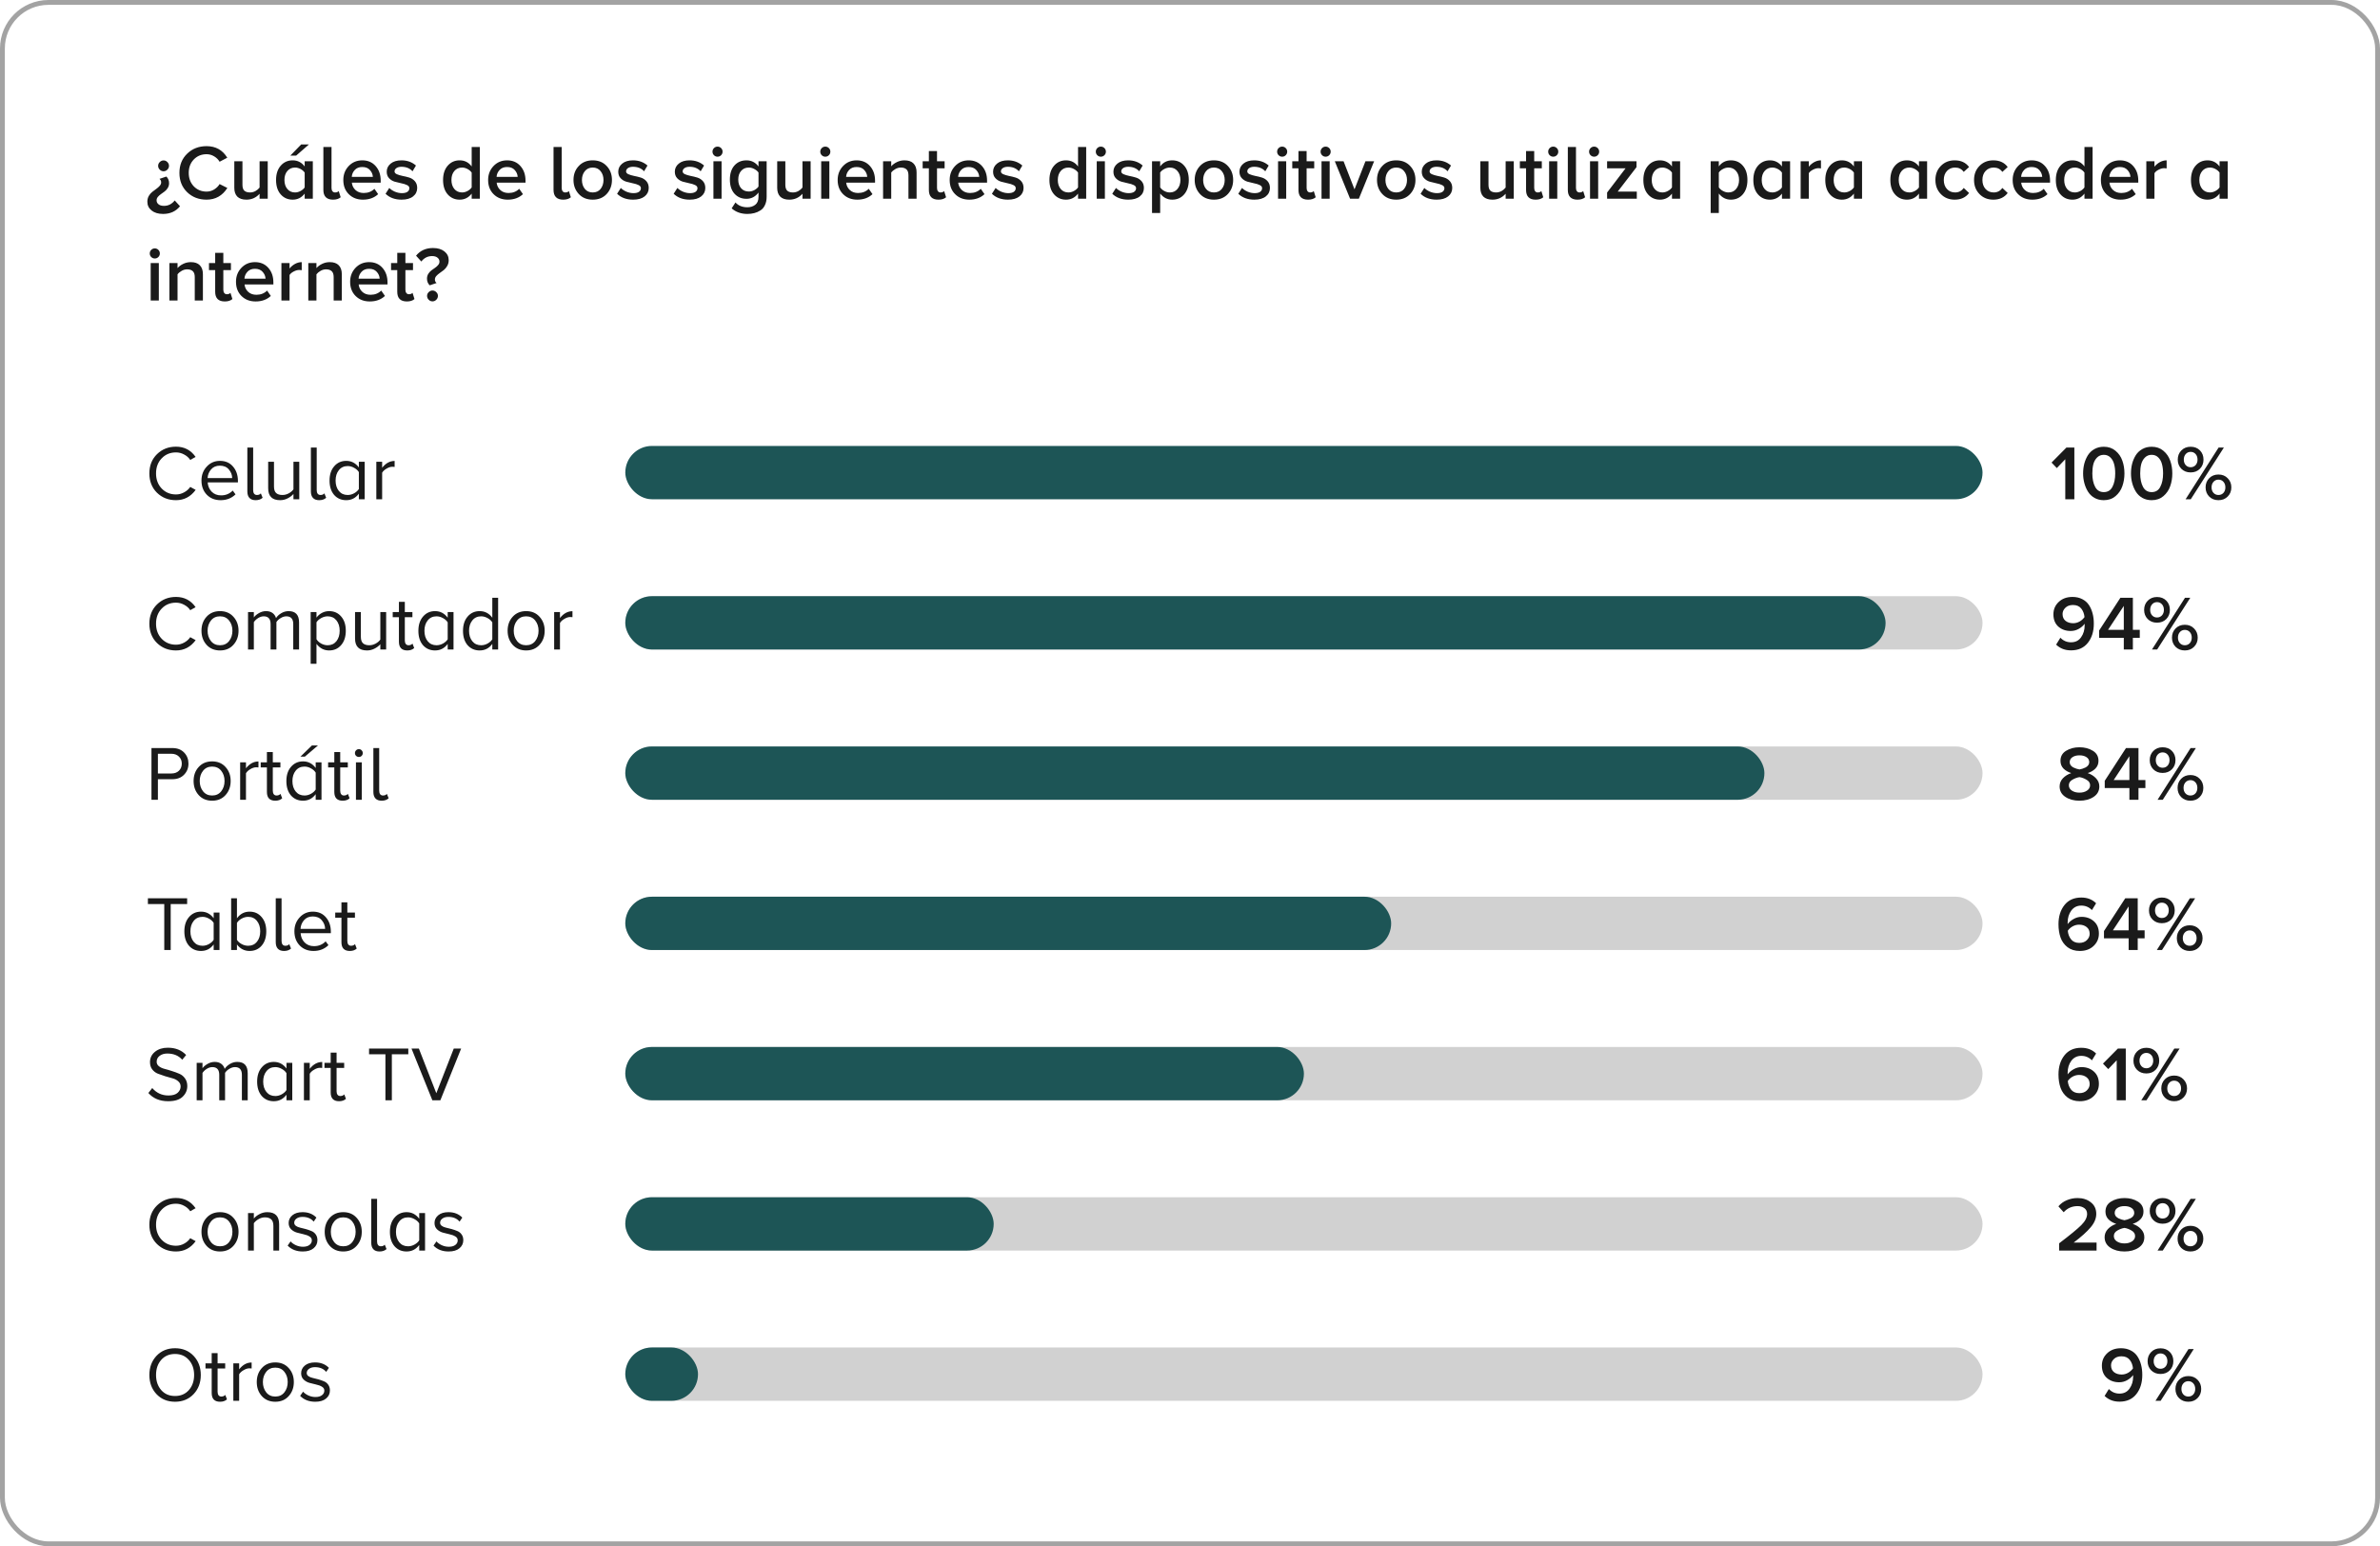 <svg width="491" height="319" viewBox="0 0 491 319" fill="none" xmlns="http://www.w3.org/2000/svg">
<path d="M32.576 165H31.248V154.328H35.536C36.571 154.328 37.387 154.637 37.984 155.256C38.581 155.875 38.88 156.637 38.88 157.544C38.88 158.451 38.576 159.213 37.968 159.832C37.371 160.451 36.56 160.76 35.536 160.76H32.576V165ZM35.376 159.576C36.005 159.576 36.517 159.389 36.912 159.016C37.307 158.632 37.504 158.141 37.504 157.544C37.504 156.947 37.307 156.461 36.912 156.088C36.517 155.704 36.005 155.512 35.376 155.512H32.576V159.576H35.376ZM46.532 164.024C45.838 164.803 44.916 165.192 43.764 165.192C42.611 165.192 41.684 164.803 40.98 164.024C40.286 163.245 39.94 162.28 39.94 161.128C39.94 159.976 40.286 159.016 40.98 158.248C41.684 157.469 42.611 157.08 43.764 157.08C44.916 157.08 45.838 157.469 46.532 158.248C47.236 159.016 47.587 159.976 47.587 161.128C47.587 162.28 47.236 163.245 46.532 164.024ZM41.892 163.256C42.35 163.832 42.974 164.12 43.764 164.12C44.553 164.12 45.177 163.832 45.636 163.256C46.094 162.669 46.324 161.96 46.324 161.128C46.324 160.296 46.094 159.592 45.636 159.016C45.177 158.44 44.553 158.152 43.764 158.152C42.974 158.152 42.35 158.44 41.892 159.016C41.433 159.592 41.203 160.296 41.203 161.128C41.203 161.96 41.433 162.669 41.892 163.256ZM50.744 165H49.544V157.272H50.744V158.504C51.48 157.565 52.338 157.096 53.32 157.096V158.328C53.128 158.307 52.973 158.296 52.856 158.296C52.482 158.296 52.082 158.424 51.656 158.68C51.229 158.925 50.925 159.208 50.744 159.528V165ZM56.793 165.192C55.641 165.192 55.065 164.589 55.065 163.384V158.328H53.785V157.272H55.065V155.16H56.281V157.272H57.849V158.328H56.281V163.128C56.281 163.427 56.345 163.667 56.473 163.848C56.612 164.029 56.804 164.12 57.049 164.12C57.39 164.12 57.662 164.008 57.865 163.784L58.217 164.696C57.865 165.027 57.39 165.192 56.793 165.192ZM65.592 153.8L62.888 156.104H61.976L64.344 153.8H65.592ZM66.328 165H65.128V163.848C64.467 164.744 63.597 165.192 62.52 165.192C61.496 165.192 60.664 164.829 60.024 164.104C59.395 163.368 59.08 162.381 59.08 161.144C59.08 159.917 59.4 158.936 60.04 158.2C60.68 157.453 61.507 157.08 62.52 157.08C63.587 157.08 64.456 157.533 65.128 158.44V157.272H66.328V165ZM62.824 164.12C63.283 164.12 63.725 164.003 64.152 163.768C64.59 163.523 64.915 163.229 65.128 162.888V159.4C64.915 159.048 64.59 158.755 64.152 158.52C63.725 158.275 63.283 158.152 62.824 158.152C62.056 158.152 61.448 158.435 61 159C60.552 159.555 60.328 160.269 60.328 161.144C60.328 162.019 60.552 162.733 61 163.288C61.448 163.843 62.056 164.12 62.824 164.12ZM70.699 165.192C69.547 165.192 68.971 164.589 68.971 163.384V158.328H67.691V157.272H68.971V155.16H70.187V157.272H71.755V158.328H70.187V163.128C70.187 163.427 70.251 163.667 70.379 163.848C70.518 164.029 70.71 164.12 70.955 164.12C71.297 164.12 71.569 164.008 71.771 163.784L72.123 164.696C71.771 165.027 71.297 165.192 70.699 165.192ZM74.602 155.944C74.453 156.093 74.266 156.168 74.042 156.168C73.818 156.168 73.626 156.093 73.466 155.944C73.306 155.784 73.226 155.592 73.226 155.368C73.226 155.144 73.306 154.952 73.466 154.792C73.626 154.632 73.818 154.552 74.042 154.552C74.266 154.552 74.453 154.632 74.602 154.792C74.762 154.952 74.842 155.144 74.842 155.368C74.842 155.592 74.762 155.784 74.602 155.944ZM74.634 165H73.434V157.272H74.634V165ZM78.74 165.192C78.175 165.192 77.748 165.037 77.46 164.728C77.172 164.419 77.028 163.971 77.028 163.384V154.328H78.228V163.128C78.228 163.427 78.292 163.667 78.42 163.848C78.559 164.029 78.756 164.12 79.012 164.12C79.364 164.12 79.631 164.008 79.812 163.784L80.18 164.696C79.817 165.027 79.338 165.192 78.74 165.192Z" fill="#1A1A1A"/>
<path d="M431.914 164.408C431.125 164.931 430.154 165.192 429.002 165.192C427.85 165.192 426.88 164.931 426.09 164.408C425.301 163.885 424.906 163.165 424.906 162.248C424.906 161.608 425.13 161.048 425.578 160.568C426.037 160.088 426.613 159.731 427.306 159.496C426.645 159.283 426.106 158.968 425.69 158.552C425.285 158.125 425.082 157.597 425.082 156.968C425.082 156.051 425.472 155.357 426.25 154.888C427.029 154.408 427.946 154.168 429.002 154.168C430.058 154.168 430.976 154.408 431.754 154.888C432.533 155.357 432.922 156.051 432.922 156.968C432.922 157.597 432.714 158.125 432.298 158.552C431.893 158.968 431.36 159.283 430.698 159.496C431.392 159.731 431.962 160.088 432.41 160.568C432.869 161.048 433.098 161.608 433.098 162.248C433.098 163.165 432.704 163.885 431.914 164.408ZM429.002 158.744C429.205 158.712 429.402 158.664 429.594 158.6C429.797 158.536 430.01 158.451 430.234 158.344C430.469 158.227 430.656 158.077 430.794 157.896C430.944 157.704 431.018 157.491 431.018 157.256C431.018 156.808 430.832 156.461 430.458 156.216C430.085 155.96 429.6 155.832 429.002 155.832C428.405 155.832 427.92 155.96 427.546 156.216C427.173 156.461 426.986 156.808 426.986 157.256C426.986 157.491 427.056 157.704 427.194 157.896C427.344 158.077 427.53 158.227 427.754 158.344C427.989 158.451 428.202 158.536 428.394 158.6C428.597 158.664 428.8 158.712 429.002 158.744ZM429.002 163.528C429.621 163.528 430.138 163.389 430.554 163.112C430.981 162.835 431.194 162.467 431.194 162.008C431.194 161.528 430.949 161.149 430.458 160.872C429.978 160.584 429.493 160.403 429.002 160.328C428.512 160.403 428.021 160.584 427.53 160.872C427.05 161.149 426.81 161.528 426.81 162.008C426.81 162.467 427.018 162.835 427.434 163.112C427.85 163.389 428.373 163.528 429.002 163.528ZM441.174 165H439.302V162.584H434.214V161.08L438.598 154.328H441.174V160.936H442.598V162.584H441.174V165ZM439.302 160.936V156.008L436.054 160.936H439.302ZM446.151 159.464C445.372 159.464 444.732 159.213 444.231 158.712C443.74 158.211 443.495 157.581 443.495 156.824C443.495 156.067 443.74 155.437 444.231 154.936C444.732 154.424 445.372 154.168 446.151 154.168C446.94 154.168 447.58 154.419 448.071 154.92C448.562 155.421 448.807 156.056 448.807 156.824C448.807 157.581 448.562 158.211 448.071 158.712C447.58 159.213 446.94 159.464 446.151 159.464ZM446.183 165H445.111L451.927 154.328H453.015L446.183 165ZM453.799 164.44C453.308 164.941 452.674 165.192 451.895 165.192C451.116 165.192 450.476 164.941 449.975 164.44C449.484 163.939 449.239 163.309 449.239 162.552C449.239 161.795 449.484 161.165 449.975 160.664C450.476 160.152 451.116 159.896 451.895 159.896C452.674 159.896 453.308 160.152 453.799 160.664C454.3 161.165 454.551 161.795 454.551 162.552C454.551 163.309 454.3 163.939 453.799 164.44ZM446.151 158.392C446.567 158.392 446.908 158.248 447.175 157.96C447.442 157.661 447.575 157.283 447.575 156.824C447.575 156.355 447.442 155.971 447.175 155.672C446.908 155.373 446.567 155.224 446.151 155.224C445.746 155.224 445.41 155.373 445.143 155.672C444.876 155.971 444.743 156.355 444.743 156.824C444.743 157.283 444.876 157.661 445.143 157.96C445.41 158.248 445.746 158.392 446.151 158.392ZM450.871 163.688C451.138 163.976 451.479 164.12 451.895 164.12C452.311 164.12 452.652 163.976 452.919 163.688C453.186 163.389 453.319 163.011 453.319 162.552C453.319 162.083 453.186 161.699 452.919 161.4C452.652 161.101 452.311 160.952 451.895 160.952C451.479 160.952 451.138 161.101 450.871 161.4C450.604 161.699 450.471 162.083 450.471 162.552C450.471 163.011 450.604 163.389 450.871 163.688Z" fill="#1A1A1A"/>
<rect opacity="0.2" x="129" y="154" width="280" height="11" rx="5.5" fill="#1A1A1A"/>
<rect x="129" y="154" width="235" height="11" rx="5.5" fill="#1D5556"/>
<path d="M36.304 103.192C34.747 103.192 33.44 102.68 32.384 101.656C31.339 100.621 30.816 99.293 30.816 97.672C30.816 96.051 31.339 94.728 32.384 93.704C33.44 92.669 34.747 92.152 36.304 92.152C38.021 92.152 39.371 92.856 40.352 94.264L39.248 94.888C38.939 94.419 38.517 94.045 37.984 93.768C37.461 93.48 36.901 93.336 36.304 93.336C35.12 93.336 34.139 93.741 33.36 94.552C32.581 95.363 32.192 96.403 32.192 97.672C32.192 98.931 32.581 99.971 33.36 100.792C34.149 101.603 35.131 102.008 36.304 102.008C36.901 102.008 37.461 101.864 37.984 101.576C38.517 101.288 38.939 100.915 39.248 100.456L40.368 101.064C39.333 102.483 37.979 103.192 36.304 103.192ZM45.517 103.192C44.354 103.192 43.404 102.819 42.669 102.072C41.932 101.315 41.565 100.333 41.565 99.128C41.565 97.997 41.927 97.043 42.653 96.264C43.378 95.475 44.285 95.08 45.373 95.08C46.514 95.08 47.415 95.475 48.077 96.264C48.748 97.043 49.084 98.029 49.084 99.224V99.528H42.844C42.898 100.285 43.17 100.92 43.66 101.432C44.162 101.944 44.812 102.2 45.612 102.2C46.572 102.2 47.373 101.869 48.013 101.208L48.589 101.992C47.767 102.792 46.743 103.192 45.517 103.192ZM47.901 98.632C47.89 97.981 47.666 97.395 47.228 96.872C46.791 96.339 46.167 96.072 45.356 96.072C44.589 96.072 43.98 96.333 43.532 96.856C43.095 97.379 42.861 97.971 42.828 98.632H47.901ZM52.74 103.192C52.175 103.192 51.748 103.037 51.46 102.728C51.172 102.419 51.028 101.971 51.028 101.384V92.328H52.228V101.128C52.228 101.427 52.292 101.667 52.42 101.848C52.559 102.029 52.756 102.12 53.012 102.12C53.364 102.12 53.631 102.008 53.812 101.784L54.18 102.696C53.818 103.027 53.337 103.192 52.74 103.192ZM61.741 103H60.541V101.912C60.221 102.275 59.816 102.579 59.325 102.824C58.845 103.069 58.333 103.192 57.789 103.192C56.146 103.192 55.325 102.371 55.325 100.728V95.272H56.525V100.36C56.525 101 56.674 101.453 56.973 101.72C57.272 101.987 57.704 102.12 58.269 102.12C58.717 102.12 59.149 102.008 59.565 101.784C59.981 101.56 60.306 101.283 60.541 100.952V95.272H61.741V103ZM65.85 103.192C65.284 103.192 64.858 103.037 64.57 102.728C64.281 102.419 64.138 101.971 64.138 101.384V92.328H65.338V101.128C65.338 101.427 65.401 101.667 65.529 101.848C65.668 102.029 65.865 102.12 66.121 102.12C66.474 102.12 66.74 102.008 66.921 101.784L67.29 102.696C66.927 103.027 66.447 103.192 65.85 103.192ZM75.234 103H74.034V101.848C73.373 102.744 72.504 103.192 71.426 103.192C70.402 103.192 69.57 102.829 68.93 102.104C68.301 101.368 67.986 100.381 67.986 99.144C67.986 97.917 68.306 96.936 68.946 96.2C69.586 95.453 70.413 95.08 71.426 95.08C72.493 95.08 73.362 95.533 74.034 96.44V95.272H75.234V103ZM71.73 102.12C72.189 102.12 72.632 102.003 73.058 101.768C73.496 101.523 73.821 101.229 74.034 100.888V97.4C73.821 97.048 73.496 96.755 73.058 96.52C72.632 96.275 72.189 96.152 71.73 96.152C70.962 96.152 70.354 96.435 69.906 97C69.458 97.555 69.234 98.269 69.234 99.144C69.234 100.019 69.458 100.733 69.906 101.288C70.354 101.843 70.962 102.12 71.73 102.12ZM78.838 103H77.638V95.272H78.838V96.504C79.573 95.565 80.432 95.096 81.413 95.096V96.328C81.222 96.307 81.067 96.296 80.95 96.296C80.576 96.296 80.176 96.424 79.749 96.68C79.323 96.925 79.019 97.208 78.838 97.528V103Z" fill="#1A1A1A"/>
<path d="M427.944 103H426.072V94.744L424.328 96.568L423.24 95.432L426.312 92.328H427.944V103ZM434.022 103.192C433.297 103.192 432.651 103.032 432.086 102.712C431.531 102.392 431.089 101.965 430.758 101.432C430.427 100.899 430.177 100.312 430.006 99.672C429.835 99.032 429.75 98.365 429.75 97.672C429.75 96.979 429.83 96.312 429.99 95.672C430.161 95.032 430.411 94.445 430.742 93.912C431.083 93.379 431.531 92.957 432.086 92.648C432.651 92.328 433.297 92.168 434.022 92.168C434.971 92.168 435.777 92.445 436.438 93C437.099 93.555 437.569 94.237 437.846 95.048C438.134 95.848 438.278 96.723 438.278 97.672C438.278 98.611 438.134 99.485 437.846 100.296C437.569 101.107 437.099 101.795 436.438 102.36C435.777 102.915 434.971 103.192 434.022 103.192ZM432.23 100.44C432.614 101.165 433.211 101.528 434.022 101.528C434.833 101.528 435.425 101.165 435.798 100.44C436.182 99.715 436.374 98.792 436.374 97.672C436.374 96.947 436.299 96.312 436.15 95.768C436.011 95.213 435.761 94.755 435.398 94.392C435.035 94.019 434.577 93.832 434.022 93.832C433.467 93.832 433.003 94.019 432.63 94.392C432.267 94.755 432.011 95.213 431.862 95.768C431.723 96.312 431.654 96.947 431.654 97.672C431.654 98.792 431.846 99.715 432.23 100.44ZM443.897 103.192C443.172 103.192 442.526 103.032 441.961 102.712C441.406 102.392 440.964 101.965 440.633 101.432C440.302 100.899 440.052 100.312 439.881 99.672C439.71 99.032 439.625 98.365 439.625 97.672C439.625 96.979 439.705 96.312 439.865 95.672C440.036 95.032 440.286 94.445 440.617 93.912C440.958 93.379 441.406 92.957 441.961 92.648C442.526 92.328 443.172 92.168 443.897 92.168C444.846 92.168 445.652 92.445 446.313 93C446.974 93.555 447.444 94.237 447.721 95.048C448.009 95.848 448.153 96.723 448.153 97.672C448.153 98.611 448.009 99.485 447.721 100.296C447.444 101.107 446.974 101.795 446.313 102.36C445.652 102.915 444.846 103.192 443.897 103.192ZM442.105 100.44C442.489 101.165 443.086 101.528 443.897 101.528C444.708 101.528 445.3 101.165 445.673 100.44C446.057 99.715 446.249 98.792 446.249 97.672C446.249 96.947 446.174 96.312 446.025 95.768C445.886 95.213 445.636 94.755 445.273 94.392C444.91 94.019 444.452 93.832 443.897 93.832C443.342 93.832 442.878 94.019 442.505 94.392C442.142 94.755 441.886 95.213 441.737 95.768C441.598 96.312 441.529 96.947 441.529 97.672C441.529 98.792 441.721 99.715 442.105 100.44ZM451.932 97.464C451.153 97.464 450.513 97.213 450.012 96.712C449.521 96.211 449.276 95.581 449.276 94.824C449.276 94.067 449.521 93.437 450.012 92.936C450.513 92.424 451.153 92.168 451.932 92.168C452.721 92.168 453.361 92.419 453.852 92.92C454.343 93.421 454.588 94.056 454.588 94.824C454.588 95.581 454.343 96.211 453.852 96.712C453.361 97.213 452.721 97.464 451.932 97.464ZM451.964 103H450.892L457.708 92.328H458.796L451.964 103ZM459.58 102.44C459.089 102.941 458.455 103.192 457.676 103.192C456.897 103.192 456.257 102.941 455.756 102.44C455.265 101.939 455.02 101.309 455.02 100.552C455.02 99.795 455.265 99.165 455.756 98.664C456.257 98.152 456.897 97.896 457.676 97.896C458.455 97.896 459.089 98.152 459.58 98.664C460.081 99.165 460.332 99.795 460.332 100.552C460.332 101.309 460.081 101.939 459.58 102.44ZM451.932 96.392C452.348 96.392 452.689 96.248 452.956 95.96C453.223 95.661 453.356 95.283 453.356 94.824C453.356 94.355 453.223 93.971 452.956 93.672C452.689 93.373 452.348 93.224 451.932 93.224C451.527 93.224 451.191 93.373 450.924 93.672C450.657 93.971 450.524 94.355 450.524 94.824C450.524 95.283 450.657 95.661 450.924 95.96C451.191 96.248 451.527 96.392 451.932 96.392ZM456.652 101.688C456.919 101.976 457.26 102.12 457.676 102.12C458.092 102.12 458.433 101.976 458.7 101.688C458.967 101.389 459.1 101.011 459.1 100.552C459.1 100.083 458.967 99.699 458.7 99.4C458.433 99.101 458.092 98.952 457.676 98.952C457.26 98.952 456.919 99.101 456.652 99.4C456.385 99.699 456.252 100.083 456.252 100.552C456.252 101.011 456.385 101.389 456.652 101.688Z" fill="#1A1A1A"/>
<rect x="129" y="92" width="280" height="11" rx="5.5" fill="#1D5556"/>
<path d="M35.216 196H33.888V186.512H30.512V185.328H38.608V186.512H35.216V196ZM45.281 196H44.081V194.848C43.42 195.744 42.551 196.192 41.473 196.192C40.449 196.192 39.617 195.829 38.977 195.104C38.348 194.368 38.033 193.381 38.033 192.144C38.033 190.917 38.353 189.936 38.993 189.2C39.633 188.453 40.46 188.08 41.473 188.08C42.54 188.08 43.409 188.533 44.081 189.44V188.272H45.281V196ZM41.777 195.12C42.236 195.12 42.679 195.003 43.105 194.768C43.543 194.523 43.868 194.229 44.081 193.888V190.4C43.868 190.048 43.543 189.755 43.105 189.52C42.679 189.275 42.236 189.152 41.777 189.152C41.009 189.152 40.401 189.435 39.953 190C39.505 190.555 39.281 191.269 39.281 192.144C39.281 193.019 39.505 193.733 39.953 194.288C40.401 194.843 41.009 195.12 41.777 195.12ZM48.884 193.904C49.098 194.245 49.418 194.533 49.844 194.768C50.282 195.003 50.735 195.12 51.204 195.12C51.962 195.12 52.564 194.843 53.012 194.288C53.46 193.733 53.684 193.019 53.684 192.144C53.684 191.269 53.46 190.555 53.012 190C52.564 189.435 51.962 189.152 51.204 189.152C50.735 189.152 50.282 189.275 49.844 189.52C49.418 189.755 49.098 190.048 48.884 190.4V193.904ZM48.884 196H47.684V185.328H48.884V189.44C49.556 188.533 50.426 188.08 51.492 188.08C52.516 188.08 53.343 188.453 53.972 189.2C54.612 189.936 54.932 190.917 54.932 192.144C54.932 193.381 54.612 194.368 53.972 195.104C53.343 195.829 52.516 196.192 51.492 196.192C50.415 196.192 49.546 195.744 48.884 194.848V196ZM58.599 196.192C58.034 196.192 57.608 196.037 57.319 195.728C57.032 195.419 56.888 194.971 56.888 194.384V185.328H58.087V194.128C58.087 194.427 58.151 194.667 58.279 194.848C58.418 195.029 58.615 195.12 58.871 195.12C59.224 195.12 59.49 195.008 59.672 194.784L60.039 195.696C59.677 196.027 59.197 196.192 58.599 196.192ZM64.688 196.192C63.526 196.192 62.576 195.819 61.84 195.072C61.104 194.315 60.736 193.333 60.736 192.128C60.736 190.997 61.099 190.043 61.824 189.264C62.55 188.475 63.456 188.08 64.544 188.08C65.686 188.08 66.587 188.475 67.248 189.264C67.92 190.043 68.256 191.029 68.256 192.224V192.528H62.016C62.07 193.285 62.342 193.92 62.832 194.432C63.334 194.944 63.984 195.2 64.784 195.2C65.744 195.2 66.544 194.869 67.184 194.208L67.76 194.992C66.939 195.792 65.915 196.192 64.688 196.192ZM67.072 191.632C67.062 190.981 66.838 190.395 66.4 189.872C65.963 189.339 65.339 189.072 64.528 189.072C63.76 189.072 63.152 189.333 62.704 189.856C62.267 190.379 62.032 190.971 62 191.632H67.072ZM72.168 196.192C71.016 196.192 70.44 195.589 70.44 194.384V189.328H69.16V188.272H70.44V186.16H71.656V188.272H73.224V189.328H71.656V194.128C71.656 194.427 71.72 194.667 71.848 194.848C71.987 195.029 72.179 195.12 72.424 195.12C72.765 195.12 73.037 195.008 73.24 194.784L73.592 195.696C73.24 196.027 72.765 196.192 72.168 196.192Z" fill="#1A1A1A"/>
<path d="M429.072 196.192C428.069 196.192 427.227 195.936 426.544 195.424C425.872 194.901 425.392 194.24 425.104 193.44C424.816 192.629 424.672 191.707 424.672 190.672C424.672 189.072 425.083 187.755 425.904 186.72C426.725 185.685 427.883 185.168 429.376 185.168C430.624 185.168 431.643 185.563 432.432 186.352L431.568 187.76C430.971 187.141 430.24 186.832 429.376 186.832C428.512 186.832 427.824 187.173 427.312 187.856C426.811 188.539 426.56 189.371 426.56 190.352V190.656C426.837 190.261 427.237 189.915 427.76 189.616C428.283 189.307 428.837 189.152 429.424 189.152C430.437 189.152 431.285 189.456 431.968 190.064C432.661 190.672 433.008 191.52 433.008 192.608C433.008 193.621 432.64 194.475 431.904 195.168C431.179 195.851 430.235 196.192 429.072 196.192ZM428.96 194.528C429.621 194.528 430.144 194.336 430.528 193.952C430.912 193.568 431.104 193.141 431.104 192.672C431.104 192.053 430.896 191.584 430.48 191.264C430.064 190.933 429.547 190.768 428.928 190.768C428.469 190.768 428.032 190.88 427.616 191.104C427.2 191.328 426.859 191.632 426.592 192.016C426.645 192.688 426.864 193.275 427.248 193.776C427.643 194.277 428.213 194.528 428.96 194.528ZM441.017 196H439.145V193.584H434.057V192.08L438.441 185.328H441.017V191.936H442.441V193.584H441.017V196ZM439.145 191.936V187.008L435.897 191.936H439.145ZM445.995 190.464C445.216 190.464 444.576 190.213 444.075 189.712C443.584 189.211 443.339 188.581 443.339 187.824C443.339 187.067 443.584 186.437 444.075 185.936C444.576 185.424 445.216 185.168 445.995 185.168C446.784 185.168 447.424 185.419 447.915 185.92C448.405 186.421 448.651 187.056 448.651 187.824C448.651 188.581 448.405 189.211 447.915 189.712C447.424 190.213 446.784 190.464 445.995 190.464ZM446.027 196H444.955L451.771 185.328H452.859L446.027 196ZM453.643 195.44C453.152 195.941 452.517 196.192 451.739 196.192C450.96 196.192 450.32 195.941 449.819 195.44C449.328 194.939 449.083 194.309 449.083 193.552C449.083 192.795 449.328 192.165 449.819 191.664C450.32 191.152 450.96 190.896 451.739 190.896C452.517 190.896 453.152 191.152 453.643 191.664C454.144 192.165 454.395 192.795 454.395 193.552C454.395 194.309 454.144 194.939 453.643 195.44ZM445.995 189.392C446.411 189.392 446.752 189.248 447.019 188.96C447.285 188.661 447.419 188.283 447.419 187.824C447.419 187.355 447.285 186.971 447.019 186.672C446.752 186.373 446.411 186.224 445.995 186.224C445.589 186.224 445.253 186.373 444.987 186.672C444.72 186.971 444.587 187.355 444.587 187.824C444.587 188.283 444.72 188.661 444.987 188.96C445.253 189.248 445.589 189.392 445.995 189.392ZM450.715 194.688C450.981 194.976 451.323 195.12 451.739 195.12C452.155 195.12 452.496 194.976 452.763 194.688C453.029 194.389 453.163 194.011 453.163 193.552C453.163 193.083 453.029 192.699 452.763 192.4C452.496 192.101 452.155 191.952 451.739 191.952C451.323 191.952 450.981 192.101 450.715 192.4C450.448 192.699 450.315 193.083 450.315 193.552C450.315 194.011 450.448 194.389 450.715 194.688Z" fill="#1A1A1A"/>
<rect opacity="0.2" x="129" y="185" width="280" height="11" rx="5.5" fill="#1A1A1A"/>
<rect x="129" y="185" width="158" height="11" rx="5.5" fill="#1D5556"/>
<path d="M34.704 227.192C32.976 227.192 31.611 226.627 30.608 225.496L31.408 224.472C32.293 225.496 33.408 226.008 34.752 226.008C35.616 226.008 36.251 225.821 36.656 225.448C37.061 225.075 37.264 224.643 37.264 224.152C37.264 223.725 37.104 223.373 36.784 223.096C36.475 222.808 36.085 222.6 35.616 222.472C35.157 222.344 34.651 222.2 34.096 222.04C33.552 221.869 33.045 221.693 32.576 221.512C32.117 221.331 31.728 221.037 31.408 220.632C31.099 220.227 30.944 219.725 30.944 219.128C30.944 218.253 31.291 217.539 31.984 216.984C32.677 216.429 33.557 216.152 34.624 216.152C36.192 216.152 37.451 216.653 38.4 217.656L37.6 218.632C36.843 217.779 35.813 217.352 34.512 217.352C33.872 217.352 33.344 217.512 32.928 217.832C32.523 218.141 32.32 218.547 32.32 219.048C32.32 219.421 32.475 219.731 32.784 219.976C33.104 220.221 33.493 220.403 33.952 220.52C34.421 220.637 34.928 220.787 35.472 220.968C36.027 221.139 36.533 221.325 36.992 221.528C37.461 221.72 37.851 222.035 38.16 222.472C38.48 222.909 38.64 223.437 38.64 224.056C38.64 224.92 38.315 225.661 37.664 226.28C37.024 226.888 36.037 227.192 34.704 227.192ZM51.103 227H49.903V221.752C49.903 220.685 49.428 220.152 48.479 220.152C48.095 220.152 47.711 220.269 47.327 220.504C46.943 220.728 46.644 221.005 46.431 221.336V227H45.231V221.752C45.231 220.685 44.756 220.152 43.807 220.152C43.434 220.152 43.055 220.269 42.671 220.504C42.298 220.739 41.999 221.021 41.775 221.352V227H40.575V219.272H41.775V220.392C41.978 220.083 42.314 219.789 42.783 219.512C43.263 219.224 43.764 219.08 44.287 219.08C44.842 219.08 45.295 219.213 45.647 219.48C45.999 219.747 46.234 220.093 46.351 220.52C46.586 220.136 46.943 219.8 47.423 219.512C47.903 219.224 48.41 219.08 48.943 219.08C50.383 219.08 51.103 219.859 51.103 221.416V227ZM60.297 227H59.097V225.848C58.435 226.744 57.566 227.192 56.489 227.192C55.465 227.192 54.633 226.829 53.993 226.104C53.364 225.368 53.049 224.381 53.049 223.144C53.049 221.917 53.369 220.936 54.009 220.2C54.649 219.453 55.475 219.08 56.489 219.08C57.556 219.08 58.425 219.533 59.097 220.44V219.272H60.297V227ZM56.793 226.12C57.252 226.12 57.694 226.003 58.121 225.768C58.558 225.523 58.883 225.229 59.097 224.888V221.4C58.883 221.048 58.558 220.755 58.121 220.52C57.694 220.275 57.252 220.152 56.793 220.152C56.025 220.152 55.417 220.435 54.969 221C54.521 221.555 54.297 222.269 54.297 223.144C54.297 224.019 54.521 224.733 54.969 225.288C55.417 225.843 56.025 226.12 56.793 226.12ZM63.9 227H62.7V219.272H63.9V220.504C64.636 219.565 65.495 219.096 66.476 219.096V220.328C66.284 220.307 66.129 220.296 66.012 220.296C65.639 220.296 65.239 220.424 64.812 220.68C64.385 220.925 64.081 221.208 63.9 221.528V227ZM69.949 227.192C68.797 227.192 68.221 226.589 68.221 225.384V220.328H66.941V219.272H68.221V217.16H69.437V219.272H71.005V220.328H69.437V225.128C69.437 225.427 69.501 225.667 69.629 225.848C69.768 226.029 69.96 226.12 70.205 226.12C70.547 226.12 70.819 226.008 71.021 225.784L71.373 226.696C71.021 227.027 70.547 227.192 69.949 227.192ZM80.841 227H79.513V217.512H76.137V216.328H84.233V217.512H80.841V227ZM90.846 227H89.198L84.894 216.328H86.414L90.014 225.544L93.614 216.328H95.134L90.846 227Z" fill="#1A1A1A"/>
<path d="M429.072 227.192C428.069 227.192 427.227 226.936 426.544 226.424C425.872 225.901 425.392 225.24 425.104 224.44C424.816 223.629 424.672 222.707 424.672 221.672C424.672 220.072 425.083 218.755 425.904 217.72C426.725 216.685 427.883 216.168 429.376 216.168C430.624 216.168 431.643 216.563 432.432 217.352L431.568 218.76C430.971 218.141 430.24 217.832 429.376 217.832C428.512 217.832 427.824 218.173 427.312 218.856C426.811 219.539 426.56 220.371 426.56 221.352V221.656C426.837 221.261 427.237 220.915 427.76 220.616C428.283 220.307 428.837 220.152 429.424 220.152C430.437 220.152 431.285 220.456 431.968 221.064C432.661 221.672 433.008 222.52 433.008 223.608C433.008 224.621 432.64 225.475 431.904 226.168C431.179 226.851 430.235 227.192 429.072 227.192ZM428.96 225.528C429.621 225.528 430.144 225.336 430.528 224.952C430.912 224.568 431.104 224.141 431.104 223.672C431.104 223.053 430.896 222.584 430.48 222.264C430.064 221.933 429.547 221.768 428.928 221.768C428.469 221.768 428.032 221.88 427.616 222.104C427.2 222.328 426.859 222.632 426.592 223.016C426.645 223.688 426.864 224.275 427.248 224.776C427.643 225.277 428.213 225.528 428.96 225.528ZM438.553 227H436.681V218.744L434.937 220.568L433.849 219.432L436.921 216.328H438.553V227ZM442.792 221.464C442.013 221.464 441.373 221.213 440.872 220.712C440.381 220.211 440.136 219.581 440.136 218.824C440.136 218.067 440.381 217.437 440.872 216.936C441.373 216.424 442.013 216.168 442.792 216.168C443.581 216.168 444.221 216.419 444.712 216.92C445.202 217.421 445.448 218.056 445.448 218.824C445.448 219.581 445.202 220.211 444.712 220.712C444.221 221.213 443.581 221.464 442.792 221.464ZM442.824 227H441.752L448.568 216.328H449.656L442.824 227ZM450.44 226.44C449.949 226.941 449.314 227.192 448.536 227.192C447.757 227.192 447.117 226.941 446.616 226.44C446.125 225.939 445.88 225.309 445.88 224.552C445.88 223.795 446.125 223.165 446.616 222.664C447.117 222.152 447.757 221.896 448.536 221.896C449.314 221.896 449.949 222.152 450.44 222.664C450.941 223.165 451.192 223.795 451.192 224.552C451.192 225.309 450.941 225.939 450.44 226.44ZM442.792 220.392C443.208 220.392 443.549 220.248 443.816 219.96C444.082 219.661 444.216 219.283 444.216 218.824C444.216 218.355 444.082 217.971 443.816 217.672C443.549 217.373 443.208 217.224 442.792 217.224C442.386 217.224 442.05 217.373 441.784 217.672C441.517 217.971 441.384 218.355 441.384 218.824C441.384 219.283 441.517 219.661 441.784 219.96C442.05 220.248 442.386 220.392 442.792 220.392ZM447.512 225.688C447.778 225.976 448.12 226.12 448.536 226.12C448.952 226.12 449.293 225.976 449.56 225.688C449.826 225.389 449.96 225.011 449.96 224.552C449.96 224.083 449.826 223.699 449.56 223.4C449.293 223.101 448.952 222.952 448.536 222.952C448.12 222.952 447.778 223.101 447.512 223.4C447.245 223.699 447.112 224.083 447.112 224.552C447.112 225.011 447.245 225.389 447.512 225.688Z" fill="#1A1A1A"/>
<rect opacity="0.2" x="129" y="216" width="280" height="11" rx="5.5" fill="#1A1A1A"/>
<rect x="129" y="216" width="140" height="11" rx="5.5" fill="#1D5556"/>
<path d="M36.304 258.192C34.747 258.192 33.44 257.68 32.384 256.656C31.339 255.621 30.816 254.293 30.816 252.672C30.816 251.051 31.339 249.728 32.384 248.704C33.44 247.669 34.747 247.152 36.304 247.152C38.021 247.152 39.371 247.856 40.352 249.264L39.248 249.888C38.939 249.419 38.517 249.045 37.984 248.768C37.461 248.48 36.901 248.336 36.304 248.336C35.12 248.336 34.139 248.741 33.36 249.552C32.581 250.363 32.192 251.403 32.192 252.672C32.192 253.931 32.581 254.971 33.36 255.792C34.149 256.603 35.131 257.008 36.304 257.008C36.901 257.008 37.461 256.864 37.984 256.576C38.517 256.288 38.939 255.915 39.248 255.456L40.368 256.064C39.333 257.483 37.979 258.192 36.304 258.192ZM48.157 257.024C47.463 257.803 46.541 258.192 45.389 258.192C44.236 258.192 43.309 257.803 42.605 257.024C41.911 256.245 41.565 255.28 41.565 254.128C41.565 252.976 41.911 252.016 42.605 251.248C43.309 250.469 44.236 250.08 45.389 250.08C46.541 250.08 47.463 250.469 48.157 251.248C48.861 252.016 49.212 252.976 49.212 254.128C49.212 255.28 48.861 256.245 48.157 257.024ZM43.517 256.256C43.975 256.832 44.599 257.12 45.389 257.12C46.178 257.12 46.802 256.832 47.261 256.256C47.719 255.669 47.949 254.96 47.949 254.128C47.949 253.296 47.719 252.592 47.261 252.016C46.802 251.44 46.178 251.152 45.389 251.152C44.599 251.152 43.975 251.44 43.517 252.016C43.058 252.592 42.828 253.296 42.828 254.128C42.828 254.96 43.058 255.669 43.517 256.256ZM57.585 258H56.401V252.944C56.401 252.293 56.251 251.835 55.953 251.568C55.654 251.291 55.222 251.152 54.657 251.152C54.209 251.152 53.777 251.269 53.361 251.504C52.945 251.739 52.614 252.021 52.369 252.352V258H51.169V250.272H52.369V251.392C52.667 251.029 53.067 250.72 53.569 250.464C54.07 250.208 54.593 250.08 55.137 250.08C56.769 250.08 57.585 250.912 57.585 252.576V258ZM62.461 258.192C61.16 258.192 60.12 257.787 59.341 256.976L59.949 256.112C60.215 256.421 60.578 256.683 61.037 256.896C61.506 257.109 61.992 257.216 62.493 257.216C63.069 257.216 63.517 257.093 63.837 256.848C64.168 256.603 64.333 256.283 64.333 255.888C64.333 255.547 64.168 255.28 63.837 255.088C63.506 254.885 63.106 254.736 62.637 254.64C62.167 254.533 61.698 254.416 61.229 254.288C60.77 254.149 60.376 253.92 60.045 253.6C59.714 253.269 59.549 252.837 59.549 252.304C59.549 251.675 59.805 251.147 60.317 250.72C60.829 250.293 61.528 250.08 62.413 250.08C63.597 250.08 64.552 250.453 65.277 251.2L64.717 252.032C64.173 251.381 63.405 251.056 62.413 251.056C61.89 251.056 61.474 251.173 61.165 251.408C60.855 251.632 60.701 251.92 60.701 252.272C60.701 252.528 60.818 252.741 61.053 252.912C61.288 253.083 61.581 253.205 61.933 253.28C62.295 253.355 62.679 253.451 63.085 253.568C63.501 253.685 63.885 253.819 64.237 253.968C64.6 254.107 64.898 254.341 65.133 254.672C65.368 254.992 65.485 255.387 65.485 255.856C65.485 256.539 65.218 257.099 64.685 257.536C64.162 257.973 63.421 258.192 62.461 258.192ZM73.578 257.024C72.885 257.803 71.962 258.192 70.81 258.192C69.658 258.192 68.73 257.803 68.026 257.024C67.333 256.245 66.986 255.28 66.986 254.128C66.986 252.976 67.333 252.016 68.026 251.248C68.73 250.469 69.658 250.08 70.81 250.08C71.962 250.08 72.885 250.469 73.578 251.248C74.282 252.016 74.634 252.976 74.634 254.128C74.634 255.28 74.282 256.245 73.578 257.024ZM68.938 256.256C69.397 256.832 70.021 257.12 70.81 257.12C71.6 257.12 72.224 256.832 72.682 256.256C73.141 255.669 73.37 254.96 73.37 254.128C73.37 253.296 73.141 252.592 72.682 252.016C72.224 251.44 71.6 251.152 70.81 251.152C70.021 251.152 69.397 251.44 68.938 252.016C68.48 252.592 68.25 253.296 68.25 254.128C68.25 254.96 68.48 255.669 68.938 256.256ZM78.303 258.192C77.737 258.192 77.311 258.037 77.023 257.728C76.735 257.419 76.591 256.971 76.591 256.384V247.328H77.791V256.128C77.791 256.427 77.855 256.667 77.983 256.848C78.121 257.029 78.319 257.12 78.575 257.12C78.927 257.12 79.193 257.008 79.375 256.784L79.743 257.696C79.38 258.027 78.9 258.192 78.303 258.192ZM87.688 258H86.487V256.848C85.826 257.744 84.957 258.192 83.879 258.192C82.856 258.192 82.023 257.829 81.383 257.104C80.754 256.368 80.439 255.381 80.439 254.144C80.439 252.917 80.76 251.936 81.4 251.2C82.04 250.453 82.866 250.08 83.879 250.08C84.946 250.08 85.816 250.533 86.487 251.44V250.272H87.688V258ZM84.183 257.12C84.642 257.12 85.085 257.003 85.511 256.768C85.949 256.523 86.274 256.229 86.487 255.888V252.4C86.274 252.048 85.949 251.755 85.511 251.52C85.085 251.275 84.642 251.152 84.183 251.152C83.415 251.152 82.808 251.435 82.359 252C81.912 252.555 81.688 253.269 81.688 254.144C81.688 255.019 81.912 255.733 82.359 256.288C82.808 256.843 83.415 257.12 84.183 257.12ZM92.555 258.192C91.253 258.192 90.213 257.787 89.435 256.976L90.043 256.112C90.309 256.421 90.672 256.683 91.131 256.896C91.6 257.109 92.085 257.216 92.587 257.216C93.163 257.216 93.611 257.093 93.931 256.848C94.261 256.603 94.427 256.283 94.427 255.888C94.427 255.547 94.261 255.28 93.931 255.088C93.6 254.885 93.2 254.736 92.731 254.64C92.261 254.533 91.792 254.416 91.323 254.288C90.864 254.149 90.469 253.92 90.139 253.6C89.808 253.269 89.643 252.837 89.643 252.304C89.643 251.675 89.899 251.147 90.411 250.72C90.923 250.293 91.621 250.08 92.507 250.08C93.691 250.08 94.645 250.453 95.371 251.2L94.811 252.032C94.267 251.381 93.499 251.056 92.507 251.056C91.984 251.056 91.568 251.173 91.259 251.408C90.949 251.632 90.795 251.92 90.795 252.272C90.795 252.528 90.912 252.741 91.147 252.912C91.381 253.083 91.675 253.205 92.027 253.28C92.389 253.355 92.773 253.451 93.179 253.568C93.595 253.685 93.979 253.819 94.331 253.968C94.693 254.107 94.992 254.341 95.227 254.672C95.461 254.992 95.579 255.387 95.579 255.856C95.579 256.539 95.312 257.099 94.779 257.536C94.256 257.973 93.515 258.192 92.555 258.192Z" fill="#1A1A1A"/>
<path d="M432.528 258H424.8V256.512C427.051 254.805 428.576 253.552 429.376 252.752C430.176 251.952 430.576 251.184 430.576 250.448C430.576 249.925 430.384 249.525 430 249.248C429.616 248.971 429.157 248.832 428.624 248.832C427.461 248.832 426.501 249.253 425.744 250.096L424.656 248.88C425.115 248.325 425.691 247.904 426.384 247.616C427.088 247.317 427.829 247.168 428.608 247.168C429.696 247.168 430.608 247.461 431.344 248.048C432.091 248.624 432.464 249.424 432.464 250.448C432.464 251.376 432.08 252.293 431.312 253.2C430.555 254.107 429.387 255.157 427.808 256.352H432.528V258ZM441.196 257.408C440.406 257.931 439.436 258.192 438.284 258.192C437.132 258.192 436.161 257.931 435.372 257.408C434.582 256.885 434.188 256.165 434.188 255.248C434.188 254.608 434.412 254.048 434.86 253.568C435.318 253.088 435.894 252.731 436.588 252.496C435.926 252.283 435.388 251.968 434.972 251.552C434.566 251.125 434.364 250.597 434.364 249.968C434.364 249.051 434.753 248.357 435.532 247.888C436.31 247.408 437.228 247.168 438.284 247.168C439.34 247.168 440.257 247.408 441.036 247.888C441.814 248.357 442.204 249.051 442.204 249.968C442.204 250.597 441.996 251.125 441.58 251.552C441.174 251.968 440.641 252.283 439.98 252.496C440.673 252.731 441.244 253.088 441.692 253.568C442.15 254.048 442.38 254.608 442.38 255.248C442.38 256.165 441.985 256.885 441.196 257.408ZM438.284 251.744C438.486 251.712 438.684 251.664 438.876 251.6C439.078 251.536 439.292 251.451 439.516 251.344C439.75 251.227 439.937 251.077 440.076 250.896C440.225 250.704 440.3 250.491 440.3 250.256C440.3 249.808 440.113 249.461 439.74 249.216C439.366 248.96 438.881 248.832 438.284 248.832C437.686 248.832 437.201 248.96 436.828 249.216C436.454 249.461 436.268 249.808 436.268 250.256C436.268 250.491 436.337 250.704 436.476 250.896C436.625 251.077 436.812 251.227 437.036 251.344C437.27 251.451 437.484 251.536 437.676 251.6C437.878 251.664 438.081 251.712 438.284 251.744ZM438.284 256.528C438.902 256.528 439.42 256.389 439.836 256.112C440.262 255.835 440.476 255.467 440.476 255.008C440.476 254.528 440.23 254.149 439.74 253.872C439.26 253.584 438.774 253.403 438.284 253.328C437.793 253.403 437.302 253.584 436.812 253.872C436.332 254.149 436.092 254.528 436.092 255.008C436.092 255.467 436.3 255.835 436.716 256.112C437.132 256.389 437.654 256.528 438.284 256.528ZM446.151 252.464C445.372 252.464 444.732 252.213 444.231 251.712C443.74 251.211 443.495 250.581 443.495 249.824C443.495 249.067 443.74 248.437 444.231 247.936C444.732 247.424 445.372 247.168 446.151 247.168C446.94 247.168 447.58 247.419 448.071 247.92C448.562 248.421 448.807 249.056 448.807 249.824C448.807 250.581 448.562 251.211 448.071 251.712C447.58 252.213 446.94 252.464 446.151 252.464ZM446.183 258H445.111L451.927 247.328H453.015L446.183 258ZM453.799 257.44C453.308 257.941 452.674 258.192 451.895 258.192C451.116 258.192 450.476 257.941 449.975 257.44C449.484 256.939 449.239 256.309 449.239 255.552C449.239 254.795 449.484 254.165 449.975 253.664C450.476 253.152 451.116 252.896 451.895 252.896C452.674 252.896 453.308 253.152 453.799 253.664C454.3 254.165 454.551 254.795 454.551 255.552C454.551 256.309 454.3 256.939 453.799 257.44ZM446.151 251.392C446.567 251.392 446.908 251.248 447.175 250.96C447.442 250.661 447.575 250.283 447.575 249.824C447.575 249.355 447.442 248.971 447.175 248.672C446.908 248.373 446.567 248.224 446.151 248.224C445.746 248.224 445.41 248.373 445.143 248.672C444.876 248.971 444.743 249.355 444.743 249.824C444.743 250.283 444.876 250.661 445.143 250.96C445.41 251.248 445.746 251.392 446.151 251.392ZM450.871 256.688C451.138 256.976 451.479 257.12 451.895 257.12C452.311 257.12 452.652 256.976 452.919 256.688C453.186 256.389 453.319 256.011 453.319 255.552C453.319 255.083 453.186 254.699 452.919 254.4C452.652 254.101 452.311 253.952 451.895 253.952C451.479 253.952 451.138 254.101 450.871 254.4C450.604 254.699 450.471 255.083 450.471 255.552C450.471 256.011 450.604 256.389 450.871 256.688Z" fill="#1A1A1A"/>
<rect opacity="0.2" x="129" y="247" width="280" height="11" rx="5.5" fill="#1A1A1A"/>
<rect x="129" y="247" width="76" height="11" rx="5.5" fill="#1D5556"/>
<path d="M39.936 287.624C38.944 288.669 37.669 289.192 36.112 289.192C34.555 289.192 33.28 288.669 32.288 287.624C31.307 286.579 30.816 285.261 30.816 283.672C30.816 282.083 31.307 280.765 32.288 279.72C33.28 278.675 34.555 278.152 36.112 278.152C37.669 278.152 38.944 278.675 39.936 279.72C40.928 280.765 41.424 282.083 41.424 283.672C41.424 285.261 40.928 286.579 39.936 287.624ZM36.112 288.008C37.285 288.008 38.235 287.603 38.96 286.792C39.685 285.971 40.048 284.931 40.048 283.672C40.048 282.413 39.685 281.379 38.96 280.568C38.235 279.747 37.285 279.336 36.112 279.336C34.928 279.336 33.979 279.741 33.264 280.552C32.549 281.363 32.192 282.403 32.192 283.672C32.192 284.931 32.549 285.971 33.264 286.792C33.979 287.603 34.928 288.008 36.112 288.008ZM45.402 289.192C44.25 289.192 43.674 288.589 43.674 287.384V282.328H42.394V281.272H43.674V279.16H44.89V281.272H46.458V282.328H44.89V287.128C44.89 287.427 44.954 287.667 45.082 287.848C45.221 288.029 45.413 288.12 45.658 288.12C46 288.12 46.272 288.008 46.474 287.784L46.826 288.696C46.474 289.027 46 289.192 45.402 289.192ZM49.337 289H48.138V281.272H49.337V282.504C50.074 281.565 50.932 281.096 51.913 281.096V282.328C51.721 282.307 51.567 282.296 51.45 282.296C51.076 282.296 50.676 282.424 50.249 282.68C49.823 282.925 49.519 283.208 49.337 283.528V289ZM59.563 288.024C58.869 288.803 57.947 289.192 56.795 289.192C55.643 289.192 54.715 288.803 54.011 288.024C53.317 287.245 52.971 286.28 52.971 285.128C52.971 283.976 53.317 283.016 54.011 282.248C54.715 281.469 55.643 281.08 56.795 281.08C57.947 281.08 58.869 281.469 59.563 282.248C60.267 283.016 60.619 283.976 60.619 285.128C60.619 286.28 60.267 287.245 59.563 288.024ZM54.923 287.256C55.381 287.832 56.005 288.12 56.795 288.12C57.584 288.12 58.208 287.832 58.667 287.256C59.125 286.669 59.355 285.96 59.355 285.128C59.355 284.296 59.125 283.592 58.667 283.016C58.208 282.44 57.584 282.152 56.795 282.152C56.005 282.152 55.381 282.44 54.923 283.016C54.464 283.592 54.235 284.296 54.235 285.128C54.235 285.96 54.464 286.669 54.923 287.256ZM65.039 289.192C63.738 289.192 62.698 288.787 61.919 287.976L62.527 287.112C62.794 287.421 63.156 287.683 63.615 287.896C64.084 288.109 64.57 288.216 65.071 288.216C65.647 288.216 66.095 288.093 66.415 287.848C66.746 287.603 66.911 287.283 66.911 286.888C66.911 286.547 66.746 286.28 66.415 286.088C66.084 285.885 65.684 285.736 65.215 285.64C64.746 285.533 64.276 285.416 63.807 285.288C63.348 285.149 62.954 284.92 62.623 284.6C62.292 284.269 62.127 283.837 62.127 283.304C62.127 282.675 62.383 282.147 62.895 281.72C63.407 281.293 64.106 281.08 64.991 281.08C66.175 281.08 67.13 281.453 67.855 282.2L67.295 283.032C66.751 282.381 65.983 282.056 64.991 282.056C64.468 282.056 64.052 282.173 63.743 282.408C63.434 282.632 63.279 282.92 63.279 283.272C63.279 283.528 63.396 283.741 63.631 283.912C63.866 284.083 64.159 284.205 64.511 284.28C64.874 284.355 65.258 284.451 65.663 284.568C66.079 284.685 66.463 284.819 66.815 284.968C67.178 285.107 67.476 285.341 67.711 285.672C67.946 285.992 68.063 286.387 68.063 286.856C68.063 287.539 67.796 288.099 67.263 288.536C66.74 288.973 65.999 289.192 65.039 289.192Z" fill="#1A1A1A"/>
<path d="M437.256 289.176C436.019 289.176 434.995 288.781 434.184 287.992L435.064 286.568C435.661 287.197 436.392 287.512 437.256 287.512C438.163 287.512 438.856 287.165 439.336 286.472C439.827 285.779 440.072 284.952 440.072 283.992C440.072 283.853 440.067 283.752 440.056 283.688C439.789 284.083 439.395 284.429 438.872 284.728C438.349 285.027 437.789 285.176 437.192 285.176C436.179 285.176 435.331 284.877 434.648 284.28C433.965 283.672 433.624 282.824 433.624 281.736C433.624 280.723 433.987 279.875 434.712 279.192C435.437 278.499 436.387 278.152 437.56 278.152C438.317 278.152 438.984 278.301 439.56 278.6C440.136 278.888 440.595 279.288 440.936 279.8C441.277 280.312 441.533 280.893 441.704 281.544C441.875 282.184 441.96 282.888 441.96 283.656C441.96 285.267 441.549 286.589 440.728 287.624C439.907 288.659 438.749 289.176 437.256 289.176ZM437.704 283.576C438.152 283.576 438.584 283.464 439 283.24C439.416 283.005 439.763 282.696 440.04 282.312C439.976 281.629 439.752 281.043 439.368 280.552C438.984 280.061 438.413 279.816 437.656 279.816C436.995 279.816 436.472 280.008 436.088 280.392C435.704 280.765 435.512 281.192 435.512 281.672C435.512 282.291 435.72 282.765 436.136 283.096C436.552 283.416 437.075 283.576 437.704 283.576ZM445.713 283.464C444.935 283.464 444.295 283.213 443.793 282.712C443.303 282.211 443.057 281.581 443.057 280.824C443.057 280.067 443.303 279.437 443.793 278.936C444.295 278.424 444.935 278.168 445.713 278.168C446.503 278.168 447.143 278.419 447.633 278.92C448.124 279.421 448.369 280.056 448.369 280.824C448.369 281.581 448.124 282.211 447.633 282.712C447.143 283.213 446.503 283.464 445.713 283.464ZM445.745 289H444.673L451.489 278.328H452.577L445.745 289ZM453.361 288.44C452.871 288.941 452.236 289.192 451.457 289.192C450.679 289.192 450.039 288.941 449.537 288.44C449.047 287.939 448.801 287.309 448.801 286.552C448.801 285.795 449.047 285.165 449.537 284.664C450.039 284.152 450.679 283.896 451.457 283.896C452.236 283.896 452.871 284.152 453.361 284.664C453.863 285.165 454.113 285.795 454.113 286.552C454.113 287.309 453.863 287.939 453.361 288.44ZM445.713 282.392C446.129 282.392 446.471 282.248 446.737 281.96C447.004 281.661 447.137 281.283 447.137 280.824C447.137 280.355 447.004 279.971 446.737 279.672C446.471 279.373 446.129 279.224 445.713 279.224C445.308 279.224 444.972 279.373 444.705 279.672C444.439 279.971 444.305 280.355 444.305 280.824C444.305 281.283 444.439 281.661 444.705 281.96C444.972 282.248 445.308 282.392 445.713 282.392ZM450.433 287.688C450.7 287.976 451.041 288.12 451.457 288.12C451.873 288.12 452.215 287.976 452.481 287.688C452.748 287.389 452.881 287.011 452.881 286.552C452.881 286.083 452.748 285.699 452.481 285.4C452.215 285.101 451.873 284.952 451.457 284.952C451.041 284.952 450.7 285.101 450.433 285.4C450.167 285.699 450.033 286.083 450.033 286.552C450.033 287.011 450.167 287.389 450.433 287.688Z" fill="#1A1A1A"/>
<rect opacity="0.2" x="129" y="278" width="280" height="11" rx="5.5" fill="#1A1A1A"/>
<rect x="129" y="278" width="15" height="11" rx="5.5" fill="#1D5556"/>
<path d="M36.304 134.192C34.747 134.192 33.44 133.68 32.384 132.656C31.339 131.621 30.816 130.293 30.816 128.672C30.816 127.051 31.339 125.728 32.384 124.704C33.44 123.669 34.747 123.152 36.304 123.152C38.021 123.152 39.371 123.856 40.352 125.264L39.248 125.888C38.939 125.419 38.517 125.045 37.984 124.768C37.461 124.48 36.901 124.336 36.304 124.336C35.12 124.336 34.139 124.741 33.36 125.552C32.581 126.363 32.192 127.403 32.192 128.672C32.192 129.931 32.581 130.971 33.36 131.792C34.149 132.603 35.131 133.008 36.304 133.008C36.901 133.008 37.461 132.864 37.984 132.576C38.517 132.288 38.939 131.915 39.248 131.456L40.368 132.064C39.333 133.483 37.979 134.192 36.304 134.192ZM48.157 133.024C47.463 133.803 46.541 134.192 45.389 134.192C44.236 134.192 43.309 133.803 42.605 133.024C41.911 132.245 41.565 131.28 41.565 130.128C41.565 128.976 41.911 128.016 42.605 127.248C43.309 126.469 44.236 126.08 45.389 126.08C46.541 126.08 47.463 126.469 48.157 127.248C48.861 128.016 49.212 128.976 49.212 130.128C49.212 131.28 48.861 132.245 48.157 133.024ZM43.517 132.256C43.975 132.832 44.599 133.12 45.389 133.12C46.178 133.12 46.802 132.832 47.261 132.256C47.719 131.669 47.949 130.96 47.949 130.128C47.949 129.296 47.719 128.592 47.261 128.016C46.802 127.44 46.178 127.152 45.389 127.152C44.599 127.152 43.975 127.44 43.517 128.016C43.058 128.592 42.828 129.296 42.828 130.128C42.828 130.96 43.058 131.669 43.517 132.256ZM61.697 134H60.497V128.752C60.497 127.685 60.022 127.152 59.073 127.152C58.689 127.152 58.305 127.269 57.921 127.504C57.537 127.728 57.238 128.005 57.025 128.336V134H55.825V128.752C55.825 127.685 55.35 127.152 54.401 127.152C54.027 127.152 53.649 127.269 53.265 127.504C52.891 127.739 52.593 128.021 52.369 128.352V134H51.169V126.272H52.369V127.392C52.571 127.083 52.907 126.789 53.377 126.512C53.857 126.224 54.358 126.08 54.881 126.08C55.435 126.08 55.889 126.213 56.241 126.48C56.593 126.747 56.827 127.093 56.945 127.52C57.179 127.136 57.537 126.8 58.017 126.512C58.497 126.224 59.003 126.08 59.537 126.08C60.977 126.08 61.697 126.859 61.697 128.416V134ZM67.899 134.192C66.843 134.192 65.973 133.739 65.291 132.832V136.944H64.091V126.272H65.291V127.424C65.579 127.019 65.952 126.693 66.411 126.448C66.869 126.203 67.365 126.08 67.899 126.08C68.923 126.08 69.749 126.448 70.379 127.184C71.019 127.909 71.339 128.891 71.339 130.128C71.339 131.365 71.019 132.352 70.379 133.088C69.749 133.824 68.923 134.192 67.899 134.192ZM67.595 133.12C68.352 133.12 68.955 132.843 69.403 132.288C69.851 131.723 70.075 131.003 70.075 130.128C70.075 129.253 69.851 128.539 69.403 127.984C68.955 127.429 68.352 127.152 67.595 127.152C67.136 127.152 66.688 127.275 66.251 127.52C65.824 127.755 65.504 128.043 65.291 128.384V131.872C65.504 132.224 65.824 132.523 66.251 132.768C66.688 133.003 67.136 133.12 67.595 133.12ZM79.663 134H78.463V132.912C78.143 133.275 77.737 133.579 77.247 133.824C76.767 134.069 76.255 134.192 75.711 134.192C74.068 134.192 73.247 133.371 73.247 131.728V126.272H74.447V131.36C74.447 132 74.596 132.453 74.895 132.72C75.194 132.987 75.626 133.12 76.191 133.12C76.639 133.12 77.071 133.008 77.487 132.784C77.903 132.56 78.228 132.283 78.463 131.952V126.272H79.663V134ZM84.027 134.192C82.875 134.192 82.299 133.589 82.299 132.384V127.328H81.019V126.272H82.299V124.16H83.515V126.272H85.083V127.328H83.515V132.128C83.515 132.427 83.579 132.667 83.707 132.848C83.846 133.029 84.038 133.12 84.283 133.12C84.625 133.12 84.897 133.008 85.099 132.784L85.451 133.696C85.099 134.027 84.625 134.192 84.027 134.192ZM93.562 134H92.362V132.848C91.701 133.744 90.832 134.192 89.754 134.192C88.731 134.192 87.898 133.829 87.258 133.104C86.629 132.368 86.314 131.381 86.314 130.144C86.314 128.917 86.635 127.936 87.275 127.2C87.915 126.453 88.741 126.08 89.754 126.08C90.821 126.08 91.691 126.533 92.362 127.44V126.272H93.562V134ZM90.058 133.12C90.517 133.12 90.96 133.003 91.386 132.768C91.824 132.523 92.149 132.229 92.362 131.888V128.4C92.149 128.048 91.824 127.755 91.386 127.52C90.96 127.275 90.517 127.152 90.058 127.152C89.29 127.152 88.683 127.435 88.234 128C87.787 128.555 87.562 129.269 87.562 130.144C87.562 131.019 87.787 131.733 88.234 132.288C88.683 132.843 89.29 133.12 90.058 133.12ZM102.766 134H101.566V132.848C100.904 133.744 100.035 134.192 98.958 134.192C97.934 134.192 97.102 133.829 96.462 133.104C95.832 132.368 95.518 131.381 95.518 130.144C95.518 128.917 95.838 127.936 96.478 127.2C97.118 126.453 97.944 126.08 98.958 126.08C100.024 126.08 100.894 126.533 101.566 127.44V123.328H102.766V134ZM99.262 133.12C99.72 133.12 100.163 133.003 100.59 132.768C101.027 132.523 101.352 132.229 101.566 131.888V128.4C101.352 128.048 101.027 127.755 100.59 127.52C100.163 127.275 99.72 127.152 99.262 127.152C98.494 127.152 97.886 127.435 97.438 128C96.99 128.555 96.766 129.269 96.766 130.144C96.766 131.019 96.99 131.733 97.438 132.288C97.886 132.843 98.494 133.12 99.262 133.12ZM111.313 133.024C110.619 133.803 109.697 134.192 108.545 134.192C107.393 134.192 106.465 133.803 105.761 133.024C105.067 132.245 104.721 131.28 104.721 130.128C104.721 128.976 105.067 128.016 105.761 127.248C106.465 126.469 107.393 126.08 108.545 126.08C109.697 126.08 110.619 126.469 111.313 127.248C112.017 128.016 112.369 128.976 112.369 130.128C112.369 131.28 112.017 132.245 111.313 133.024ZM106.673 132.256C107.131 132.832 107.755 133.12 108.545 133.12C109.334 133.12 109.958 132.832 110.417 132.256C110.875 131.669 111.105 130.96 111.105 130.128C111.105 129.296 110.875 128.592 110.417 128.016C109.958 127.44 109.334 127.152 108.545 127.152C107.755 127.152 107.131 127.44 106.673 128.016C106.214 128.592 105.985 129.296 105.985 130.128C105.985 130.96 106.214 131.669 106.673 132.256ZM115.525 134H114.325V126.272H115.525V127.504C116.261 126.565 117.12 126.096 118.101 126.096V127.328C117.909 127.307 117.754 127.296 117.637 127.296C117.264 127.296 116.864 127.424 116.437 127.68C116.01 127.925 115.706 128.208 115.525 128.528V134Z" fill="#1A1A1A"/>
<path d="M427.256 134.176C426.019 134.176 424.995 133.781 424.184 132.992L425.064 131.568C425.661 132.197 426.392 132.512 427.256 132.512C428.163 132.512 428.856 132.165 429.336 131.472C429.827 130.779 430.072 129.952 430.072 128.992C430.072 128.853 430.067 128.752 430.056 128.688C429.789 129.083 429.395 129.429 428.872 129.728C428.349 130.027 427.789 130.176 427.192 130.176C426.179 130.176 425.331 129.877 424.648 129.28C423.965 128.672 423.624 127.824 423.624 126.736C423.624 125.723 423.987 124.875 424.712 124.192C425.437 123.499 426.387 123.152 427.56 123.152C428.317 123.152 428.984 123.301 429.56 123.6C430.136 123.888 430.595 124.288 430.936 124.8C431.277 125.312 431.533 125.893 431.704 126.544C431.875 127.184 431.96 127.888 431.96 128.656C431.96 130.267 431.549 131.589 430.728 132.624C429.907 133.659 428.749 134.176 427.256 134.176ZM427.704 128.576C428.152 128.576 428.584 128.464 429 128.24C429.416 128.005 429.763 127.696 430.04 127.312C429.976 126.629 429.752 126.043 429.368 125.552C428.984 125.061 428.413 124.816 427.656 124.816C426.995 124.816 426.472 125.008 426.088 125.392C425.704 125.765 425.512 126.192 425.512 126.672C425.512 127.291 425.72 127.765 426.136 128.096C426.552 128.416 427.075 128.576 427.704 128.576ZM440.017 134H438.145V131.584H433.057V130.08L437.441 123.328H440.017V129.936H441.441V131.584H440.017V134ZM438.145 129.936V125.008L434.897 129.936H438.145ZM444.995 128.464C444.216 128.464 443.576 128.213 443.075 127.712C442.584 127.211 442.339 126.581 442.339 125.824C442.339 125.067 442.584 124.437 443.075 123.936C443.576 123.424 444.216 123.168 444.995 123.168C445.784 123.168 446.424 123.419 446.915 123.92C447.405 124.421 447.651 125.056 447.651 125.824C447.651 126.581 447.405 127.211 446.915 127.712C446.424 128.213 445.784 128.464 444.995 128.464ZM445.027 134H443.955L450.771 123.328H451.859L445.027 134ZM452.643 133.44C452.152 133.941 451.517 134.192 450.739 134.192C449.96 134.192 449.32 133.941 448.819 133.44C448.328 132.939 448.083 132.309 448.083 131.552C448.083 130.795 448.328 130.165 448.819 129.664C449.32 129.152 449.96 128.896 450.739 128.896C451.517 128.896 452.152 129.152 452.643 129.664C453.144 130.165 453.395 130.795 453.395 131.552C453.395 132.309 453.144 132.939 452.643 133.44ZM444.995 127.392C445.411 127.392 445.752 127.248 446.019 126.96C446.285 126.661 446.419 126.283 446.419 125.824C446.419 125.355 446.285 124.971 446.019 124.672C445.752 124.373 445.411 124.224 444.995 124.224C444.589 124.224 444.253 124.373 443.987 124.672C443.72 124.971 443.587 125.355 443.587 125.824C443.587 126.283 443.72 126.661 443.987 126.96C444.253 127.248 444.589 127.392 444.995 127.392ZM449.715 132.688C449.981 132.976 450.323 133.12 450.739 133.12C451.155 133.12 451.496 132.976 451.763 132.688C452.029 132.389 452.163 132.011 452.163 131.552C452.163 131.083 452.029 130.699 451.763 130.4C451.496 130.101 451.155 129.952 450.739 129.952C450.323 129.952 449.981 130.101 449.715 130.4C449.448 130.699 449.315 131.083 449.315 131.552C449.315 132.011 449.448 132.389 449.715 132.688Z" fill="#1A1A1A"/>
<rect opacity="0.2" x="129" y="123" width="280" height="11" rx="5.5" fill="#1A1A1A"/>
<rect x="129" y="123" width="260" height="11" rx="5.5" fill="#1D5556"/>
<path d="M34.32 36.424C34.693 36.787 34.88 37.245 34.88 37.8C34.88 38.163 34.789 38.488 34.608 38.776C34.437 39.064 34.224 39.304 33.968 39.496C33.723 39.688 33.472 39.869 33.216 40.04C32.96 40.211 32.741 40.408 32.56 40.632C32.389 40.845 32.304 41.075 32.304 41.32C32.304 41.651 32.432 41.923 32.688 42.136C32.955 42.36 33.333 42.472 33.824 42.472C34.72 42.472 35.461 42.099 36.048 41.352L37.136 42.552C36.272 43.608 35.109 44.136 33.648 44.136C32.656 44.136 31.867 43.901 31.28 43.432C30.693 42.963 30.4 42.36 30.4 41.624C30.4 41.187 30.496 40.792 30.688 40.44C30.891 40.088 31.131 39.805 31.408 39.592C31.685 39.368 31.963 39.16 32.24 38.968C32.517 38.776 32.752 38.568 32.944 38.344C33.147 38.12 33.248 37.88 33.248 37.624C33.248 37.315 33.131 37.075 32.896 36.904L34.32 36.424ZM32.96 33.432C33.184 33.208 33.445 33.096 33.744 33.096C34.043 33.096 34.304 33.208 34.528 33.432C34.752 33.656 34.864 33.917 34.864 34.216C34.864 34.515 34.752 34.776 34.528 35C34.304 35.224 34.043 35.336 33.744 35.336C33.445 35.336 33.184 35.224 32.96 35C32.736 34.776 32.624 34.515 32.624 34.216C32.624 33.917 32.736 33.656 32.96 33.432ZM42.616 41.192C41.016 41.192 39.682 40.68 38.616 39.656C37.549 38.621 37.016 37.293 37.016 35.672C37.016 34.051 37.549 32.728 38.616 31.704C39.682 30.669 41.016 30.152 42.616 30.152C44.493 30.152 45.917 30.947 46.888 32.536L45.304 33.368C45.037 32.909 44.658 32.536 44.168 32.248C43.688 31.96 43.17 31.816 42.616 31.816C41.56 31.816 40.68 32.179 39.976 32.904C39.282 33.629 38.936 34.552 38.936 35.672C38.936 36.781 39.282 37.704 39.976 38.44C40.68 39.165 41.56 39.528 42.616 39.528C43.17 39.528 43.688 39.384 44.168 39.096C44.658 38.797 45.037 38.424 45.304 37.976L46.904 38.776C45.88 40.387 44.45 41.192 42.616 41.192ZM55.234 41H53.554V39.976C52.829 40.787 51.922 41.192 50.834 41.192C50.013 41.192 49.389 40.984 48.962 40.568C48.546 40.141 48.338 39.533 48.338 38.744V33.272H50.018V38.12C50.018 38.696 50.151 39.107 50.418 39.352C50.685 39.587 51.074 39.704 51.586 39.704C51.981 39.704 52.354 39.608 52.706 39.416C53.058 39.213 53.341 38.973 53.554 38.696V33.272H55.234V41ZM63.736 29.8L61.096 32.104H59.896L62.136 29.8H63.736ZM64.536 41H62.856V39.944C62.216 40.776 61.389 41.192 60.376 41.192C59.373 41.192 58.552 40.829 57.912 40.104C57.272 39.379 56.952 38.387 56.952 37.128C56.952 35.901 57.272 34.92 57.912 34.184C58.552 33.448 59.373 33.08 60.376 33.08C61.4 33.08 62.227 33.501 62.856 34.344V33.272H64.536V41ZM60.872 39.704C61.256 39.704 61.635 39.603 62.008 39.4C62.382 39.197 62.664 38.952 62.856 38.664V35.608C62.664 35.32 62.382 35.075 62.008 34.872C61.635 34.669 61.256 34.568 60.872 34.568C60.211 34.568 59.678 34.808 59.272 35.288C58.877 35.757 58.68 36.371 58.68 37.128C58.68 37.885 58.877 38.504 59.272 38.984C59.678 39.464 60.211 39.704 60.872 39.704ZM68.697 41.192C68.046 41.192 67.55 41.021 67.209 40.68C66.878 40.339 66.713 39.843 66.713 39.192V30.328H68.393V38.776C68.393 39.053 68.457 39.277 68.585 39.448C68.713 39.619 68.894 39.704 69.129 39.704C69.46 39.704 69.71 39.608 69.881 39.416L70.281 40.696C69.908 41.027 69.38 41.192 68.697 41.192ZM74.875 41.192C73.691 41.192 72.721 40.819 71.963 40.072C71.206 39.325 70.827 38.344 70.827 37.128C70.827 35.997 71.195 35.043 71.931 34.264C72.678 33.475 73.617 33.08 74.747 33.08C75.888 33.08 76.806 33.475 77.499 34.264C78.192 35.043 78.539 36.045 78.539 37.272V37.688H72.587C72.651 38.296 72.902 38.803 73.339 39.208C73.776 39.613 74.342 39.816 75.035 39.816C75.931 39.816 76.667 39.528 77.243 38.952L78.011 40.056C77.201 40.813 76.155 41.192 74.875 41.192ZM76.923 36.488C76.891 35.955 76.689 35.485 76.315 35.08C75.953 34.664 75.424 34.456 74.731 34.456C74.07 34.456 73.552 34.664 73.179 35.08C72.806 35.485 72.603 35.955 72.571 36.488H76.923ZM82.853 41.192C81.477 41.192 80.373 40.787 79.541 39.976L80.309 38.776C80.597 39.075 80.981 39.331 81.461 39.544C81.952 39.747 82.437 39.848 82.917 39.848C83.408 39.848 83.787 39.757 84.053 39.576C84.32 39.384 84.453 39.133 84.453 38.824C84.453 38.547 84.293 38.333 83.973 38.184C83.653 38.024 83.264 37.901 82.805 37.816C82.347 37.72 81.888 37.608 81.429 37.48C80.971 37.341 80.581 37.101 80.261 36.76C79.941 36.419 79.781 35.971 79.781 35.416C79.781 34.755 80.053 34.2 80.597 33.752C81.141 33.304 81.883 33.08 82.821 33.08C84.005 33.08 85.003 33.437 85.813 34.152L85.109 35.336C84.544 34.717 83.781 34.408 82.821 34.408C82.395 34.408 82.048 34.499 81.781 34.68C81.525 34.861 81.397 35.091 81.397 35.368C81.397 35.613 81.557 35.805 81.877 35.944C82.197 36.083 82.587 36.2 83.045 36.296C83.504 36.381 83.963 36.493 84.421 36.632C84.88 36.771 85.269 37.021 85.589 37.384C85.909 37.747 86.069 38.211 86.069 38.776C86.069 39.491 85.787 40.072 85.221 40.52C84.656 40.968 83.867 41.192 82.853 41.192ZM98.989 41H97.309V39.944C96.669 40.776 95.843 41.192 94.829 41.192C93.827 41.192 93.005 40.829 92.365 40.104C91.725 39.379 91.405 38.387 91.405 37.128C91.405 35.901 91.725 34.92 92.365 34.184C93.005 33.448 93.827 33.08 94.829 33.08C95.864 33.08 96.691 33.501 97.309 34.344V30.328H98.989V41ZM95.325 39.704C95.709 39.704 96.088 39.603 96.461 39.4C96.835 39.197 97.117 38.952 97.309 38.664V35.608C97.117 35.32 96.835 35.075 96.461 34.872C96.088 34.669 95.709 34.568 95.325 34.568C94.664 34.568 94.131 34.808 93.725 35.288C93.331 35.757 93.133 36.371 93.133 37.128C93.133 37.885 93.331 38.504 93.725 38.984C94.131 39.464 94.664 39.704 95.325 39.704ZM104.75 41.192C103.566 41.192 102.595 40.819 101.838 40.072C101.081 39.325 100.702 38.344 100.702 37.128C100.702 35.997 101.07 35.043 101.806 34.264C102.553 33.475 103.491 33.08 104.622 33.08C105.763 33.08 106.681 33.475 107.374 34.264C108.067 35.043 108.414 36.045 108.414 37.272V37.688H102.462C102.526 38.296 102.777 38.803 103.214 39.208C103.651 39.613 104.217 39.816 104.91 39.816C105.806 39.816 106.542 39.528 107.118 38.952L107.886 40.056C107.075 40.813 106.03 41.192 104.75 41.192ZM106.798 36.488C106.766 35.955 106.563 35.485 106.19 35.08C105.827 34.664 105.299 34.456 104.606 34.456C103.945 34.456 103.427 34.664 103.054 35.08C102.681 35.485 102.478 35.955 102.446 36.488H106.798ZM116.181 41.192C115.531 41.192 115.035 41.021 114.693 40.68C114.363 40.339 114.197 39.843 114.197 39.192V30.328H115.877V38.776C115.877 39.053 115.941 39.277 116.069 39.448C116.197 39.619 116.379 39.704 116.613 39.704C116.944 39.704 117.195 39.608 117.365 39.416L117.765 40.696C117.392 41.027 116.864 41.192 116.181 41.192ZM125.16 40.024C124.434 40.803 123.474 41.192 122.28 41.192C121.085 41.192 120.125 40.803 119.4 40.024C118.674 39.235 118.312 38.269 118.312 37.128C118.312 35.976 118.674 35.016 119.4 34.248C120.125 33.469 121.085 33.08 122.28 33.08C123.474 33.08 124.434 33.469 125.16 34.248C125.885 35.016 126.248 35.976 126.248 37.128C126.248 38.269 125.885 39.235 125.16 40.024ZM122.28 39.704C122.973 39.704 123.517 39.459 123.912 38.968C124.306 38.467 124.504 37.853 124.504 37.128C124.504 36.413 124.306 35.811 123.912 35.32C123.517 34.819 122.973 34.568 122.28 34.568C121.597 34.568 121.053 34.819 120.648 35.32C120.253 35.811 120.056 36.413 120.056 37.128C120.056 37.853 120.253 38.467 120.648 38.968C121.053 39.459 121.597 39.704 122.28 39.704ZM130.619 41.192C129.243 41.192 128.139 40.787 127.307 39.976L128.075 38.776C128.363 39.075 128.747 39.331 129.227 39.544C129.718 39.747 130.203 39.848 130.683 39.848C131.174 39.848 131.552 39.757 131.819 39.576C132.086 39.384 132.219 39.133 132.219 38.824C132.219 38.547 132.059 38.333 131.739 38.184C131.419 38.024 131.03 37.901 130.571 37.816C130.112 37.72 129.654 37.608 129.195 37.48C128.736 37.341 128.347 37.101 128.027 36.76C127.707 36.419 127.547 35.971 127.547 35.416C127.547 34.755 127.819 34.2 128.363 33.752C128.907 33.304 129.648 33.08 130.587 33.08C131.771 33.08 132.768 33.437 133.579 34.152L132.875 35.336C132.31 34.717 131.547 34.408 130.587 34.408C130.16 34.408 129.814 34.499 129.547 34.68C129.291 34.861 129.163 35.091 129.163 35.368C129.163 35.613 129.323 35.805 129.643 35.944C129.963 36.083 130.352 36.2 130.811 36.296C131.27 36.381 131.728 36.493 132.187 36.632C132.646 36.771 133.035 37.021 133.355 37.384C133.675 37.747 133.835 38.211 133.835 38.776C133.835 39.491 133.552 40.072 132.987 40.52C132.422 40.968 131.632 41.192 130.619 41.192ZM142.291 41.192C140.915 41.192 139.811 40.787 138.979 39.976L139.747 38.776C140.035 39.075 140.419 39.331 140.899 39.544C141.39 39.747 141.875 39.848 142.355 39.848C142.846 39.848 143.224 39.757 143.491 39.576C143.758 39.384 143.891 39.133 143.891 38.824C143.891 38.547 143.731 38.333 143.411 38.184C143.091 38.024 142.702 37.901 142.243 37.816C141.784 37.72 141.326 37.608 140.867 37.48C140.408 37.341 140.019 37.101 139.699 36.76C139.379 36.419 139.219 35.971 139.219 35.416C139.219 34.755 139.491 34.2 140.035 33.752C140.579 33.304 141.32 33.08 142.259 33.08C143.443 33.08 144.44 33.437 145.251 34.152L144.547 35.336C143.982 34.717 143.219 34.408 142.259 34.408C141.832 34.408 141.486 34.499 141.219 34.68C140.963 34.861 140.835 35.091 140.835 35.368C140.835 35.613 140.995 35.805 141.315 35.944C141.635 36.083 142.024 36.2 142.483 36.296C142.942 36.381 143.4 36.493 143.859 36.632C144.318 36.771 144.707 37.021 145.027 37.384C145.347 37.747 145.507 38.211 145.507 38.776C145.507 39.491 145.224 40.072 144.659 40.52C144.094 40.968 143.304 41.192 142.291 41.192ZM148.766 32.024C148.563 32.227 148.318 32.328 148.03 32.328C147.742 32.328 147.496 32.227 147.294 32.024C147.091 31.821 146.99 31.576 146.99 31.288C146.99 31 147.091 30.755 147.294 30.552C147.496 30.349 147.742 30.248 148.03 30.248C148.318 30.248 148.563 30.349 148.766 30.552C148.968 30.755 149.07 31 149.07 31.288C149.07 31.576 148.968 31.821 148.766 32.024ZM148.862 41H147.182V33.272H148.862V41ZM154.193 44.136C152.881 44.136 151.798 43.752 150.945 42.984L151.729 41.768C152.316 42.429 153.137 42.76 154.193 42.76C154.833 42.76 155.372 42.589 155.809 42.248C156.257 41.907 156.481 41.357 156.481 40.6V39.72C155.83 40.584 155.004 41.016 154.001 41.016C152.988 41.016 152.161 40.664 151.521 39.96C150.892 39.256 150.577 38.285 150.577 37.048C150.577 35.811 150.892 34.84 151.521 34.136C152.15 33.432 152.977 33.08 154.001 33.08C155.025 33.08 155.852 33.501 156.481 34.344V33.272H158.161V40.6C158.161 41.261 158.044 41.832 157.809 42.312C157.585 42.803 157.27 43.171 156.865 43.416C156.47 43.672 156.054 43.853 155.617 43.96C155.18 44.077 154.705 44.136 154.193 44.136ZM154.497 39.512C154.881 39.512 155.254 39.416 155.617 39.224C155.99 39.021 156.278 38.776 156.481 38.488V35.592C156.278 35.304 155.99 35.064 155.617 34.872C155.254 34.669 154.881 34.568 154.497 34.568C153.825 34.568 153.292 34.797 152.897 35.256C152.502 35.704 152.305 36.301 152.305 37.048C152.305 37.795 152.502 38.392 152.897 38.84C153.292 39.288 153.825 39.512 154.497 39.512ZM167.234 41H165.554V39.976C164.829 40.787 163.922 41.192 162.834 41.192C162.013 41.192 161.389 40.984 160.962 40.568C160.546 40.141 160.338 39.533 160.338 38.744V33.272H162.018V38.12C162.018 38.696 162.151 39.107 162.418 39.352C162.685 39.587 163.074 39.704 163.586 39.704C163.981 39.704 164.354 39.608 164.706 39.416C165.058 39.213 165.341 38.973 165.554 38.696V33.272H167.234V41ZM171 32.024C170.797 32.227 170.552 32.328 170.264 32.328C169.976 32.328 169.731 32.227 169.528 32.024C169.325 31.821 169.224 31.576 169.224 31.288C169.224 31 169.325 30.755 169.528 30.552C169.731 30.349 169.976 30.248 170.264 30.248C170.552 30.248 170.797 30.349 171 30.552C171.203 30.755 171.304 31 171.304 31.288C171.304 31.576 171.203 31.821 171 32.024ZM171.096 41H169.416V33.272H171.096V41ZM176.86 41.192C175.676 41.192 174.705 40.819 173.948 40.072C173.19 39.325 172.812 38.344 172.812 37.128C172.812 35.997 173.18 35.043 173.916 34.264C174.662 33.475 175.601 33.08 176.732 33.08C177.873 33.08 178.79 33.475 179.484 34.264C180.177 35.043 180.524 36.045 180.524 37.272V37.688H174.572C174.636 38.296 174.886 38.803 175.324 39.208C175.761 39.613 176.326 39.816 177.02 39.816C177.916 39.816 178.652 39.528 179.228 38.952L179.996 40.056C179.185 40.813 178.14 41.192 176.86 41.192ZM178.908 36.488C178.876 35.955 178.673 35.485 178.3 35.08C177.937 34.664 177.409 34.456 176.716 34.456C176.054 34.456 175.537 34.664 175.164 35.08C174.79 35.485 174.588 35.955 174.556 36.488H178.908ZM189.094 41H187.414V36.168C187.414 35.592 187.275 35.181 186.998 34.936C186.731 34.691 186.347 34.568 185.846 34.568C185.451 34.568 185.078 34.669 184.726 34.872C184.374 35.064 184.086 35.304 183.862 35.592V41H182.182V33.272H183.862V34.312C184.15 33.971 184.534 33.683 185.014 33.448C185.504 33.203 186.032 33.08 186.598 33.08C187.419 33.08 188.038 33.293 188.454 33.72C188.88 34.147 189.094 34.76 189.094 35.56V41ZM193.612 41.192C192.289 41.192 191.628 40.525 191.628 39.192V34.728H190.348V33.272H191.628V31.16H193.308V33.272H194.876V34.728H193.308V38.776C193.308 39.053 193.372 39.277 193.5 39.448C193.628 39.619 193.809 39.704 194.044 39.704C194.364 39.704 194.609 39.608 194.78 39.416L195.18 40.696C194.806 41.027 194.284 41.192 193.612 41.192ZM199.969 41.192C198.785 41.192 197.814 40.819 197.057 40.072C196.3 39.325 195.921 38.344 195.921 37.128C195.921 35.997 196.289 35.043 197.025 34.264C197.772 33.475 198.71 33.08 199.841 33.08C200.982 33.08 201.9 33.475 202.593 34.264C203.286 35.043 203.633 36.045 203.633 37.272V37.688H197.681C197.745 38.296 197.996 38.803 198.433 39.208C198.87 39.613 199.436 39.816 200.129 39.816C201.025 39.816 201.761 39.528 202.337 38.952L203.105 40.056C202.294 40.813 201.249 41.192 199.969 41.192ZM202.017 36.488C201.985 35.955 201.782 35.485 201.409 35.08C201.046 34.664 200.518 34.456 199.825 34.456C199.164 34.456 198.646 34.664 198.273 35.08C197.9 35.485 197.697 35.955 197.665 36.488H202.017ZM207.947 41.192C206.571 41.192 205.467 40.787 204.635 39.976L205.403 38.776C205.691 39.075 206.075 39.331 206.555 39.544C207.046 39.747 207.531 39.848 208.011 39.848C208.502 39.848 208.88 39.757 209.147 39.576C209.414 39.384 209.547 39.133 209.547 38.824C209.547 38.547 209.387 38.333 209.067 38.184C208.747 38.024 208.358 37.901 207.899 37.816C207.44 37.72 206.982 37.608 206.523 37.48C206.064 37.341 205.675 37.101 205.355 36.76C205.035 36.419 204.875 35.971 204.875 35.416C204.875 34.755 205.147 34.2 205.691 33.752C206.235 33.304 206.976 33.08 207.915 33.08C209.099 33.08 210.096 33.437 210.907 34.152L210.203 35.336C209.638 34.717 208.875 34.408 207.915 34.408C207.488 34.408 207.142 34.499 206.875 34.68C206.619 34.861 206.491 35.091 206.491 35.368C206.491 35.613 206.651 35.805 206.971 35.944C207.291 36.083 207.68 36.2 208.139 36.296C208.598 36.381 209.056 36.493 209.515 36.632C209.974 36.771 210.363 37.021 210.683 37.384C211.003 37.747 211.163 38.211 211.163 38.776C211.163 39.491 210.88 40.072 210.315 40.52C209.75 40.968 208.96 41.192 207.947 41.192ZM224.083 41H222.403V39.944C221.763 40.776 220.936 41.192 219.923 41.192C218.92 41.192 218.099 40.829 217.459 40.104C216.819 39.379 216.499 38.387 216.499 37.128C216.499 35.901 216.819 34.92 217.459 34.184C218.099 33.448 218.92 33.08 219.923 33.08C220.958 33.08 221.784 33.501 222.403 34.344V30.328H224.083V41ZM220.419 39.704C220.803 39.704 221.182 39.603 221.555 39.4C221.928 39.197 222.211 38.952 222.403 38.664V35.608C222.211 35.32 221.928 35.075 221.555 34.872C221.182 34.669 220.803 34.568 220.419 34.568C219.758 34.568 219.224 34.808 218.819 35.288C218.424 35.757 218.227 36.371 218.227 37.128C218.227 37.885 218.424 38.504 218.819 38.984C219.224 39.464 219.758 39.704 220.419 39.704ZM227.844 32.024C227.641 32.227 227.396 32.328 227.108 32.328C226.82 32.328 226.575 32.227 226.372 32.024C226.169 31.821 226.068 31.576 226.068 31.288C226.068 31 226.169 30.755 226.372 30.552C226.575 30.349 226.82 30.248 227.108 30.248C227.396 30.248 227.641 30.349 227.844 30.552C228.047 30.755 228.148 31 228.148 31.288C228.148 31.576 228.047 31.821 227.844 32.024ZM227.94 41H226.26V33.272H227.94V41ZM232.775 41.192C231.399 41.192 230.295 40.787 229.463 39.976L230.231 38.776C230.519 39.075 230.903 39.331 231.383 39.544C231.874 39.747 232.359 39.848 232.839 39.848C233.33 39.848 233.709 39.757 233.975 39.576C234.242 39.384 234.375 39.133 234.375 38.824C234.375 38.547 234.215 38.333 233.895 38.184C233.575 38.024 233.186 37.901 232.727 37.816C232.269 37.72 231.81 37.608 231.351 37.48C230.893 37.341 230.503 37.101 230.183 36.76C229.863 36.419 229.703 35.971 229.703 35.416C229.703 34.755 229.975 34.2 230.519 33.752C231.063 33.304 231.805 33.08 232.743 33.08C233.927 33.08 234.925 33.437 235.735 34.152L235.031 35.336C234.466 34.717 233.703 34.408 232.743 34.408C232.317 34.408 231.97 34.499 231.703 34.68C231.447 34.861 231.319 35.091 231.319 35.368C231.319 35.613 231.479 35.805 231.799 35.944C232.119 36.083 232.509 36.2 232.967 36.296C233.426 36.381 233.885 36.493 234.343 36.632C234.802 36.771 235.191 37.021 235.511 37.384C235.831 37.747 235.991 38.211 235.991 38.776C235.991 39.491 235.709 40.072 235.143 40.52C234.578 40.968 233.789 41.192 232.775 41.192ZM241.826 41.192C240.834 41.192 240.007 40.771 239.346 39.928V43.944H237.666V33.272H239.346V34.328C239.965 33.496 240.791 33.08 241.826 33.08C242.839 33.08 243.661 33.443 244.29 34.168C244.93 34.893 245.25 35.88 245.25 37.128C245.25 38.376 244.93 39.368 244.29 40.104C243.661 40.829 242.839 41.192 241.826 41.192ZM241.33 39.704C241.991 39.704 242.519 39.464 242.914 38.984C243.319 38.504 243.522 37.885 243.522 37.128C243.522 36.371 243.319 35.757 242.914 35.288C242.519 34.808 241.991 34.568 241.33 34.568C240.946 34.568 240.567 34.669 240.194 34.872C239.821 35.064 239.538 35.304 239.346 35.592V38.648C239.538 38.947 239.821 39.197 240.194 39.4C240.567 39.603 240.946 39.704 241.33 39.704ZM253.316 40.024C252.59 40.803 251.63 41.192 250.436 41.192C249.241 41.192 248.281 40.803 247.556 40.024C246.83 39.235 246.468 38.269 246.468 37.128C246.468 35.976 246.83 35.016 247.556 34.248C248.281 33.469 249.241 33.08 250.436 33.08C251.63 33.08 252.59 33.469 253.316 34.248C254.041 35.016 254.404 35.976 254.404 37.128C254.404 38.269 254.041 39.235 253.316 40.024ZM250.436 39.704C251.129 39.704 251.673 39.459 252.068 38.968C252.462 38.467 252.66 37.853 252.66 37.128C252.66 36.413 252.462 35.811 252.068 35.32C251.673 34.819 251.129 34.568 250.436 34.568C249.753 34.568 249.209 34.819 248.804 35.32C248.409 35.811 248.212 36.413 248.212 37.128C248.212 37.853 248.409 38.467 248.804 38.968C249.209 39.459 249.753 39.704 250.436 39.704ZM258.775 41.192C257.399 41.192 256.295 40.787 255.463 39.976L256.231 38.776C256.519 39.075 256.903 39.331 257.383 39.544C257.874 39.747 258.359 39.848 258.839 39.848C259.33 39.848 259.709 39.757 259.975 39.576C260.242 39.384 260.375 39.133 260.375 38.824C260.375 38.547 260.215 38.333 259.895 38.184C259.575 38.024 259.186 37.901 258.727 37.816C258.269 37.72 257.81 37.608 257.351 37.48C256.893 37.341 256.503 37.101 256.183 36.76C255.863 36.419 255.703 35.971 255.703 35.416C255.703 34.755 255.975 34.2 256.519 33.752C257.063 33.304 257.805 33.08 258.743 33.08C259.927 33.08 260.925 33.437 261.735 34.152L261.031 35.336C260.466 34.717 259.703 34.408 258.743 34.408C258.317 34.408 257.97 34.499 257.703 34.68C257.447 34.861 257.319 35.091 257.319 35.368C257.319 35.613 257.479 35.805 257.799 35.944C258.119 36.083 258.509 36.2 258.967 36.296C259.426 36.381 259.885 36.493 260.343 36.632C260.802 36.771 261.191 37.021 261.511 37.384C261.831 37.747 261.991 38.211 261.991 38.776C261.991 39.491 261.709 40.072 261.143 40.52C260.578 40.968 259.789 41.192 258.775 41.192ZM265.25 32.024C265.047 32.227 264.802 32.328 264.514 32.328C264.226 32.328 263.981 32.227 263.778 32.024C263.575 31.821 263.474 31.576 263.474 31.288C263.474 31 263.575 30.755 263.778 30.552C263.981 30.349 264.226 30.248 264.514 30.248C264.802 30.248 265.047 30.349 265.25 30.552C265.453 30.755 265.554 31 265.554 31.288C265.554 31.576 265.453 31.821 265.25 32.024ZM265.346 41H263.666V33.272H265.346V41ZM269.862 41.192C268.539 41.192 267.878 40.525 267.878 39.192V34.728H266.598V33.272H267.878V31.16H269.558V33.272H271.126V34.728H269.558V38.776C269.558 39.053 269.622 39.277 269.75 39.448C269.878 39.619 270.059 39.704 270.294 39.704C270.614 39.704 270.859 39.608 271.03 39.416L271.43 40.696C271.056 41.027 270.534 41.192 269.862 41.192ZM274.219 32.024C274.016 32.227 273.771 32.328 273.483 32.328C273.195 32.328 272.95 32.227 272.747 32.024C272.544 31.821 272.443 31.576 272.443 31.288C272.443 31 272.544 30.755 272.747 30.552C272.95 30.349 273.195 30.248 273.483 30.248C273.771 30.248 274.016 30.349 274.219 30.552C274.422 30.755 274.523 31 274.523 31.288C274.523 31.576 274.422 31.821 274.219 32.024ZM274.315 41H272.635V33.272H274.315V41ZM280.334 41H278.526L275.374 33.272H277.182L279.438 39.064L281.694 33.272H283.486L280.334 41ZM290.925 40.024C290.2 40.803 289.24 41.192 288.045 41.192C286.85 41.192 285.89 40.803 285.165 40.024C284.44 39.235 284.077 38.269 284.077 37.128C284.077 35.976 284.44 35.016 285.165 34.248C285.89 33.469 286.85 33.08 288.045 33.08C289.24 33.08 290.2 33.469 290.925 34.248C291.65 35.016 292.013 35.976 292.013 37.128C292.013 38.269 291.65 39.235 290.925 40.024ZM288.045 39.704C288.738 39.704 289.282 39.459 289.677 38.968C290.072 38.467 290.269 37.853 290.269 37.128C290.269 36.413 290.072 35.811 289.677 35.32C289.282 34.819 288.738 34.568 288.045 34.568C287.362 34.568 286.818 34.819 286.413 35.32C286.018 35.811 285.821 36.413 285.821 37.128C285.821 37.853 286.018 38.467 286.413 38.968C286.818 39.459 287.362 39.704 288.045 39.704ZM296.385 41.192C295.009 41.192 293.905 40.787 293.073 39.976L293.841 38.776C294.129 39.075 294.513 39.331 294.993 39.544C295.483 39.747 295.969 39.848 296.449 39.848C296.939 39.848 297.318 39.757 297.585 39.576C297.851 39.384 297.985 39.133 297.985 38.824C297.985 38.547 297.825 38.333 297.505 38.184C297.185 38.024 296.795 37.901 296.337 37.816C295.878 37.72 295.419 37.608 294.961 37.48C294.502 37.341 294.113 37.101 293.793 36.76C293.473 36.419 293.313 35.971 293.313 35.416C293.313 34.755 293.585 34.2 294.129 33.752C294.673 33.304 295.414 33.08 296.353 33.08C297.537 33.08 298.534 33.437 299.345 34.152L298.641 35.336C298.075 34.717 297.313 34.408 296.353 34.408C295.926 34.408 295.579 34.499 295.313 34.68C295.057 34.861 294.929 35.091 294.929 35.368C294.929 35.613 295.089 35.805 295.409 35.944C295.729 36.083 296.118 36.2 296.577 36.296C297.035 36.381 297.494 36.493 297.953 36.632C298.411 36.771 298.801 37.021 299.121 37.384C299.441 37.747 299.601 38.211 299.601 38.776C299.601 39.491 299.318 40.072 298.753 40.52C298.187 40.968 297.398 41.192 296.385 41.192ZM312.297 41H310.617V39.976C309.891 40.787 308.985 41.192 307.897 41.192C307.075 41.192 306.451 40.984 306.025 40.568C305.609 40.141 305.401 39.533 305.401 38.744V33.272H307.081V38.12C307.081 38.696 307.214 39.107 307.481 39.352C307.747 39.587 308.137 39.704 308.649 39.704C309.043 39.704 309.417 39.608 309.769 39.416C310.121 39.213 310.403 38.973 310.617 38.696V33.272H312.297V41ZM316.815 41.192C315.492 41.192 314.831 40.525 314.831 39.192V34.728H313.551V33.272H314.831V31.16H316.511V33.272H318.079V34.728H316.511V38.776C316.511 39.053 316.575 39.277 316.703 39.448C316.831 39.619 317.012 39.704 317.247 39.704C317.567 39.704 317.812 39.608 317.983 39.416L318.383 40.696C318.009 41.027 317.487 41.192 316.815 41.192ZM321.172 32.024C320.969 32.227 320.724 32.328 320.436 32.328C320.148 32.328 319.903 32.227 319.7 32.024C319.497 31.821 319.396 31.576 319.396 31.288C319.396 31 319.497 30.755 319.7 30.552C319.903 30.349 320.148 30.248 320.436 30.248C320.724 30.248 320.969 30.349 321.172 30.552C321.375 30.755 321.476 31 321.476 31.288C321.476 31.576 321.375 31.821 321.172 32.024ZM321.268 41H319.588V33.272H321.268V41ZM325.431 41.192C324.781 41.192 324.285 41.021 323.943 40.68C323.613 40.339 323.447 39.843 323.447 39.192V30.328H325.127V38.776C325.127 39.053 325.191 39.277 325.319 39.448C325.447 39.619 325.629 39.704 325.863 39.704C326.194 39.704 326.445 39.608 326.615 39.416L327.015 40.696C326.642 41.027 326.114 41.192 325.431 41.192ZM329.61 32.024C329.407 32.227 329.162 32.328 328.874 32.328C328.586 32.328 328.34 32.227 328.138 32.024C327.935 31.821 327.834 31.576 327.834 31.288C327.834 31 327.935 30.755 328.138 30.552C328.34 30.349 328.586 30.248 328.874 30.248C329.162 30.248 329.407 30.349 329.61 30.552C329.812 30.755 329.914 31 329.914 31.288C329.914 31.576 329.812 31.821 329.61 32.024ZM329.706 41H328.026V33.272H329.706V41ZM337.677 41H331.549V39.72L335.357 34.728H331.549V33.272H337.613V34.488L333.741 39.528H337.677V41ZM346.614 41H344.934V39.944C344.294 40.776 343.468 41.192 342.454 41.192C341.452 41.192 340.63 40.829 339.99 40.104C339.35 39.379 339.03 38.387 339.03 37.128C339.03 35.901 339.35 34.92 339.99 34.184C340.63 33.448 341.452 33.08 342.454 33.08C343.478 33.08 344.305 33.501 344.934 34.344V33.272H346.614V41ZM342.95 39.704C343.334 39.704 343.713 39.603 344.086 39.4C344.46 39.197 344.742 38.952 344.934 38.664V35.608C344.742 35.32 344.46 35.075 344.086 34.872C343.713 34.669 343.334 34.568 342.95 34.568C342.289 34.568 341.756 34.808 341.35 35.288C340.956 35.757 340.758 36.371 340.758 37.128C340.758 37.885 340.956 38.504 341.35 38.984C341.756 39.464 342.289 39.704 342.95 39.704ZM357.076 41.192C356.084 41.192 355.257 40.771 354.596 39.928V43.944H352.916V33.272H354.596V34.328C355.215 33.496 356.041 33.08 357.076 33.08C358.089 33.08 358.911 33.443 359.54 34.168C360.18 34.893 360.5 35.88 360.5 37.128C360.5 38.376 360.18 39.368 359.54 40.104C358.911 40.829 358.089 41.192 357.076 41.192ZM356.58 39.704C357.241 39.704 357.769 39.464 358.164 38.984C358.569 38.504 358.772 37.885 358.772 37.128C358.772 36.371 358.569 35.757 358.164 35.288C357.769 34.808 357.241 34.568 356.58 34.568C356.196 34.568 355.817 34.669 355.444 34.872C355.071 35.064 354.788 35.304 354.596 35.592V38.648C354.788 38.947 355.071 39.197 355.444 39.4C355.817 39.603 356.196 39.704 356.58 39.704ZM369.302 41H367.622V39.944C366.982 40.776 366.155 41.192 365.142 41.192C364.139 41.192 363.318 40.829 362.678 40.104C362.038 39.379 361.718 38.387 361.718 37.128C361.718 35.901 362.038 34.92 362.678 34.184C363.318 33.448 364.139 33.08 365.142 33.08C366.166 33.08 366.992 33.501 367.622 34.344V33.272H369.302V41ZM365.638 39.704C366.022 39.704 366.4 39.603 366.774 39.4C367.147 39.197 367.43 38.952 367.622 38.664V35.608C367.43 35.32 367.147 35.075 366.774 34.872C366.4 34.669 366.022 34.568 365.638 34.568C364.976 34.568 364.443 34.808 364.038 35.288C363.643 35.757 363.446 36.371 363.446 37.128C363.446 37.885 363.643 38.504 364.038 38.984C364.443 39.464 364.976 39.704 365.638 39.704ZM373.159 41H371.479V33.272H373.159V34.392C373.468 34.008 373.841 33.693 374.279 33.448C374.727 33.203 375.191 33.08 375.671 33.08V34.744C375.521 34.712 375.351 34.696 375.159 34.696C374.796 34.696 374.412 34.803 374.007 35.016C373.612 35.219 373.329 35.459 373.159 35.736V41ZM384.146 41H382.466V39.944C381.826 40.776 380.999 41.192 379.986 41.192C378.983 41.192 378.162 40.829 377.522 40.104C376.882 39.379 376.562 38.387 376.562 37.128C376.562 35.901 376.882 34.92 377.522 34.184C378.162 33.448 378.983 33.08 379.986 33.08C381.01 33.08 381.836 33.501 382.466 34.344V33.272H384.146V41ZM380.482 39.704C380.866 39.704 381.244 39.603 381.618 39.4C381.991 39.197 382.274 38.952 382.466 38.664V35.608C382.274 35.32 381.991 35.075 381.618 34.872C381.244 34.669 380.866 34.568 380.482 34.568C379.82 34.568 379.287 34.808 378.882 35.288C378.487 35.757 378.289 36.371 378.289 37.128C378.289 37.885 378.487 38.504 378.882 38.984C379.287 39.464 379.82 39.704 380.482 39.704ZM397.567 41H395.887V39.944C395.247 40.776 394.421 41.192 393.407 41.192C392.405 41.192 391.583 40.829 390.943 40.104C390.303 39.379 389.983 38.387 389.983 37.128C389.983 35.901 390.303 34.92 390.943 34.184C391.583 33.448 392.405 33.08 393.407 33.08C394.431 33.08 395.258 33.501 395.887 34.344V33.272H397.567V41ZM393.903 39.704C394.287 39.704 394.666 39.603 395.039 39.4C395.413 39.197 395.695 38.952 395.887 38.664V35.608C395.695 35.32 395.413 35.075 395.039 34.872C394.666 34.669 394.287 34.568 393.903 34.568C393.242 34.568 392.709 34.808 392.303 35.288C391.909 35.757 391.711 36.371 391.711 37.128C391.711 37.885 391.909 38.504 392.303 38.984C392.709 39.464 393.242 39.704 393.903 39.704ZM403.264 41.192C402.102 41.192 401.147 40.808 400.4 40.04C399.654 39.272 399.28 38.301 399.28 37.128C399.28 35.955 399.654 34.989 400.4 34.232C401.147 33.464 402.102 33.08 403.264 33.08C404.555 33.08 405.542 33.539 406.224 34.456L405.12 35.464C404.694 34.867 404.102 34.568 403.344 34.568C402.651 34.568 402.086 34.808 401.648 35.288C401.222 35.757 401.008 36.371 401.008 37.128C401.008 37.885 401.222 38.504 401.648 38.984C402.086 39.464 402.651 39.704 403.344 39.704C404.091 39.704 404.683 39.395 405.12 38.776L406.224 39.816C405.531 40.733 404.544 41.192 403.264 41.192ZM411.233 41.192C410.07 41.192 409.116 40.808 408.369 40.04C407.622 39.272 407.249 38.301 407.249 37.128C407.249 35.955 407.622 34.989 408.369 34.232C409.116 33.464 410.07 33.08 411.233 33.08C412.524 33.08 413.51 33.539 414.193 34.456L413.089 35.464C412.662 34.867 412.07 34.568 411.313 34.568C410.62 34.568 410.054 34.808 409.617 35.288C409.19 35.757 408.977 36.371 408.977 37.128C408.977 37.885 409.19 38.504 409.617 38.984C410.054 39.464 410.62 39.704 411.313 39.704C412.06 39.704 412.652 39.395 413.089 38.776L414.193 39.816C413.5 40.733 412.513 41.192 411.233 41.192ZM419.266 41.192C418.082 41.192 417.111 40.819 416.354 40.072C415.596 39.325 415.218 38.344 415.218 37.128C415.218 35.997 415.586 35.043 416.322 34.264C417.068 33.475 418.007 33.08 419.138 33.08C420.279 33.08 421.196 33.475 421.89 34.264C422.583 35.043 422.93 36.045 422.93 37.272V37.688H416.978C417.042 38.296 417.292 38.803 417.73 39.208C418.167 39.613 418.732 39.816 419.426 39.816C420.322 39.816 421.058 39.528 421.634 38.952L422.402 40.056C421.591 40.813 420.546 41.192 419.266 41.192ZM421.314 36.488C421.282 35.955 421.079 35.485 420.706 35.08C420.343 34.664 419.815 34.456 419.122 34.456C418.46 34.456 417.943 34.664 417.57 35.08C417.196 35.485 416.994 35.955 416.962 36.488H421.314ZM431.708 41H430.028V39.944C429.388 40.776 428.561 41.192 427.548 41.192C426.545 41.192 425.724 40.829 425.084 40.104C424.444 39.379 424.124 38.387 424.124 37.128C424.124 35.901 424.444 34.92 425.084 34.184C425.724 33.448 426.545 33.08 427.548 33.08C428.583 33.08 429.409 33.501 430.028 34.344V30.328H431.708V41ZM428.044 39.704C428.428 39.704 428.807 39.603 429.18 39.4C429.553 39.197 429.836 38.952 430.028 38.664V35.608C429.836 35.32 429.553 35.075 429.18 34.872C428.807 34.669 428.428 34.568 428.044 34.568C427.383 34.568 426.849 34.808 426.444 35.288C426.049 35.757 425.852 36.371 425.852 37.128C425.852 37.885 426.049 38.504 426.444 38.984C426.849 39.464 427.383 39.704 428.044 39.704ZM437.469 41.192C436.285 41.192 435.314 40.819 434.557 40.072C433.8 39.325 433.421 38.344 433.421 37.128C433.421 35.997 433.789 35.043 434.525 34.264C435.272 33.475 436.21 33.08 437.341 33.08C438.482 33.08 439.4 33.475 440.093 34.264C440.786 35.043 441.133 36.045 441.133 37.272V37.688H435.181C435.245 38.296 435.496 38.803 435.933 39.208C436.37 39.613 436.936 39.816 437.629 39.816C438.525 39.816 439.261 39.528 439.837 38.952L440.605 40.056C439.794 40.813 438.749 41.192 437.469 41.192ZM439.517 36.488C439.485 35.955 439.282 35.485 438.909 35.08C438.546 34.664 438.018 34.456 437.325 34.456C436.664 34.456 436.146 34.664 435.773 35.08C435.4 35.485 435.197 35.955 435.165 36.488H439.517ZM444.471 41H442.791V33.272H444.471V34.392C444.78 34.008 445.154 33.693 445.591 33.448C446.039 33.203 446.503 33.08 446.983 33.08V34.744C446.834 34.712 446.663 34.696 446.471 34.696C446.108 34.696 445.724 34.803 445.319 35.016C444.924 35.219 444.642 35.459 444.471 35.736V41ZM459.583 41H457.903V39.944C457.263 40.776 456.436 41.192 455.423 41.192C454.42 41.192 453.599 40.829 452.959 40.104C452.319 39.379 451.999 38.387 451.999 37.128C451.999 35.901 452.319 34.92 452.959 34.184C453.599 33.448 454.42 33.08 455.423 33.08C456.447 33.08 457.274 33.501 457.903 34.344V33.272H459.583V41ZM455.919 39.704C456.303 39.704 456.682 39.603 457.055 39.4C457.428 39.197 457.711 38.952 457.903 38.664V35.608C457.711 35.32 457.428 35.075 457.055 34.872C456.682 34.669 456.303 34.568 455.919 34.568C455.258 34.568 454.724 34.808 454.319 35.288C453.924 35.757 453.727 36.371 453.727 37.128C453.727 37.885 453.924 38.504 454.319 38.984C454.724 39.464 455.258 39.704 455.919 39.704ZM32.672 53.024C32.469 53.227 32.224 53.328 31.936 53.328C31.648 53.328 31.403 53.227 31.2 53.024C30.997 52.821 30.896 52.576 30.896 52.288C30.896 52 30.997 51.755 31.2 51.552C31.403 51.349 31.648 51.248 31.936 51.248C32.224 51.248 32.469 51.349 32.672 51.552C32.875 51.755 32.976 52 32.976 52.288C32.976 52.576 32.875 52.821 32.672 53.024ZM32.768 62H31.088V54.272H32.768V62ZM41.859 62H40.179V57.168C40.179 56.592 40.041 56.181 39.763 55.936C39.497 55.691 39.113 55.568 38.611 55.568C38.217 55.568 37.843 55.669 37.491 55.872C37.139 56.064 36.851 56.304 36.627 56.592V62H34.947V54.272H36.627V55.312C36.915 54.971 37.299 54.683 37.779 54.448C38.27 54.203 38.798 54.08 39.363 54.08C40.185 54.08 40.803 54.293 41.219 54.72C41.646 55.147 41.859 55.76 41.859 56.56V62ZM46.377 62.192C45.054 62.192 44.393 61.525 44.393 60.192V55.728H43.113V54.272H44.393V52.16H46.073V54.272H47.641V55.728H46.073V59.776C46.073 60.053 46.137 60.277 46.265 60.448C46.393 60.619 46.575 60.704 46.809 60.704C47.129 60.704 47.374 60.608 47.545 60.416L47.945 61.696C47.572 62.027 47.049 62.192 46.377 62.192ZM52.734 62.192C51.55 62.192 50.58 61.819 49.822 61.072C49.065 60.325 48.687 59.344 48.687 58.128C48.687 56.997 49.054 56.043 49.791 55.264C50.537 54.475 51.476 54.08 52.606 54.08C53.748 54.08 54.665 54.475 55.358 55.264C56.052 56.043 56.398 57.045 56.398 58.272V58.688H50.447C50.511 59.296 50.761 59.803 51.199 60.208C51.636 60.613 52.201 60.816 52.895 60.816C53.791 60.816 54.526 60.528 55.102 59.952L55.87 61.056C55.06 61.813 54.014 62.192 52.734 62.192ZM54.782 57.488C54.751 56.955 54.548 56.485 54.175 56.08C53.812 55.664 53.284 55.456 52.59 55.456C51.929 55.456 51.412 55.664 51.038 56.08C50.665 56.485 50.462 56.955 50.431 57.488H54.782ZM59.737 62H58.057V54.272H59.737V55.392C60.046 55.008 60.419 54.693 60.857 54.448C61.305 54.203 61.769 54.08 62.249 54.08V55.744C62.099 55.712 61.929 55.696 61.737 55.696C61.374 55.696 60.99 55.803 60.585 56.016C60.19 56.219 59.907 56.459 59.737 56.736V62ZM70.516 62H68.836V57.168C68.836 56.592 68.697 56.181 68.42 55.936C68.153 55.691 67.769 55.568 67.268 55.568C66.873 55.568 66.5 55.669 66.148 55.872C65.796 56.064 65.508 56.304 65.284 56.592V62H63.604V54.272H65.284V55.312C65.572 54.971 65.956 54.683 66.436 54.448C66.926 54.203 67.454 54.08 68.02 54.08C68.841 54.08 69.46 54.293 69.876 54.72C70.302 55.147 70.516 55.76 70.516 56.56V62ZM76.281 62.192C75.097 62.192 74.127 61.819 73.369 61.072C72.612 60.325 72.233 59.344 72.233 58.128C72.233 56.997 72.601 56.043 73.337 55.264C74.084 54.475 75.023 54.08 76.153 54.08C77.295 54.08 78.212 54.475 78.905 55.264C79.599 56.043 79.945 57.045 79.945 58.272V58.688H73.993C74.057 59.296 74.308 59.803 74.745 60.208C75.183 60.613 75.748 60.816 76.441 60.816C77.337 60.816 78.073 60.528 78.649 59.952L79.417 61.056C78.607 61.813 77.561 62.192 76.281 62.192ZM78.329 57.488C78.297 56.955 78.095 56.485 77.721 56.08C77.359 55.664 76.831 55.456 76.137 55.456C75.476 55.456 74.959 55.664 74.585 56.08C74.212 56.485 74.009 56.955 73.977 57.488H78.329ZM83.94 62.192C82.617 62.192 81.956 61.525 81.956 60.192V55.728H80.676V54.272H81.956V52.16H83.636V54.272H85.204V55.728H83.636V59.776C83.636 60.053 83.7 60.277 83.828 60.448C83.956 60.619 84.137 60.704 84.372 60.704C84.692 60.704 84.937 60.608 85.108 60.416L85.508 61.696C85.134 62.027 84.612 62.192 83.94 62.192ZM88.649 58.864C88.276 58.501 88.089 58.043 88.089 57.488C88.089 57.125 88.174 56.8 88.345 56.512C88.526 56.224 88.74 55.984 88.985 55.792C89.241 55.6 89.497 55.419 89.753 55.248C90.009 55.077 90.222 54.885 90.393 54.672C90.574 54.459 90.665 54.229 90.665 53.984C90.665 53.653 90.532 53.381 90.265 53.168C90.009 52.944 89.636 52.832 89.145 52.832C88.238 52.832 87.497 53.205 86.921 53.952L85.833 52.752C86.686 51.696 87.849 51.168 89.321 51.168C90.313 51.168 91.102 51.403 91.689 51.872C92.276 52.341 92.569 52.944 92.569 53.68C92.569 54.117 92.468 54.512 92.265 54.864C92.073 55.205 91.838 55.488 91.561 55.712C91.284 55.925 91.006 56.128 90.729 56.32C90.452 56.512 90.212 56.72 90.009 56.944C89.817 57.168 89.721 57.408 89.721 57.664C89.721 57.973 89.838 58.213 90.073 58.384L88.649 58.864ZM90.009 61.84C89.785 62.064 89.524 62.176 89.225 62.176C88.926 62.176 88.665 62.064 88.441 61.84C88.217 61.616 88.105 61.349 88.105 61.04C88.105 60.741 88.217 60.485 88.441 60.272C88.665 60.048 88.926 59.936 89.225 59.936C89.524 59.936 89.785 60.048 90.009 60.272C90.233 60.485 90.345 60.741 90.345 61.04C90.345 61.349 90.233 61.616 90.009 61.84Z" fill="#1A1A1A"/>
<rect opacity="0.4" x="0.5" y="0.5" width="490" height="318" rx="9.5" stroke="#1A1A1A"/>
</svg>
